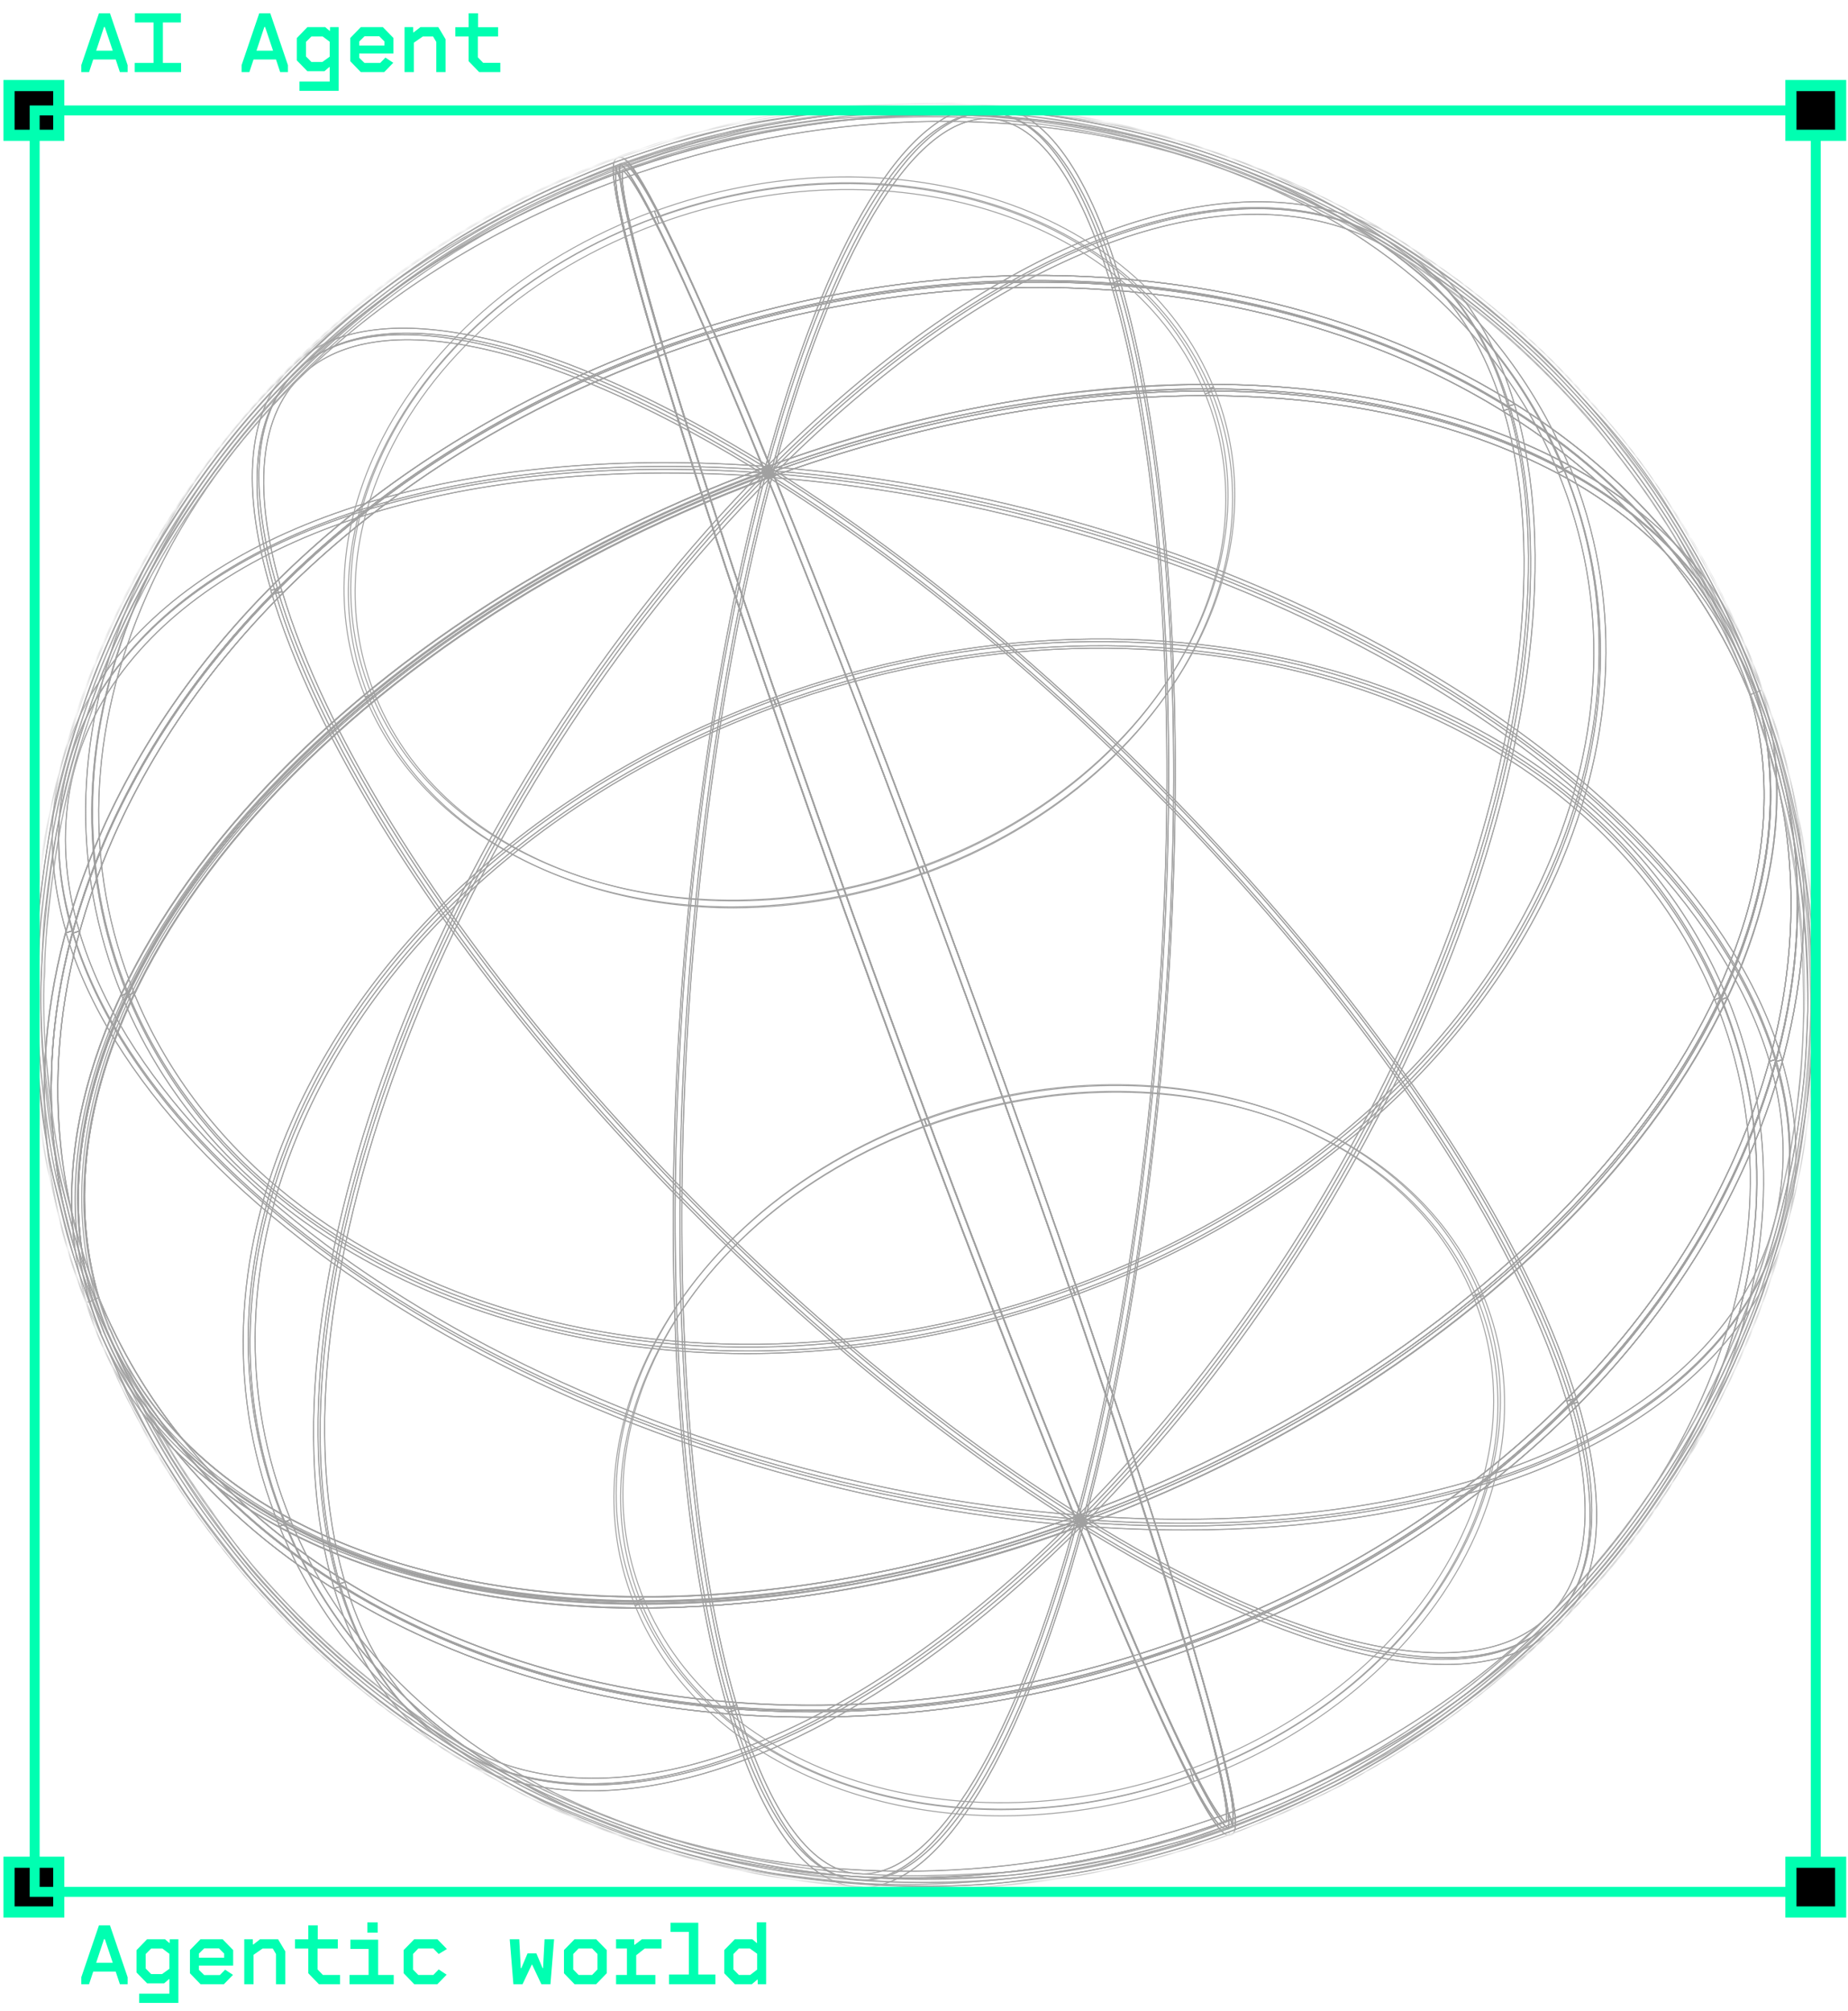 <svg width="205" height="223" viewBox="0 0 205 223" fill="none" xmlns="http://www.w3.org/2000/svg">
<mask id="mask0_1134_4368" style="mask-type:luminance" maskUnits="userSpaceOnUse" x="4" y="12" width="197" height="197">
<path d="M196.489 82.688C197.81 87.295 198.834 91.983 199.556 96.721C200.219 101.843 200.547 107.002 200.537 112.166C200.171 131.953 193.821 151.165 182.323 167.273C179.654 171.074 176.704 174.67 173.497 178.03C170.46 181.241 167.201 184.235 163.744 186.988C157.108 192.269 149.822 196.677 142.066 200.106C134.928 202.996 133.438 203.592 130.14 204.452C128.319 204.938 125.914 205.677 124.061 206.041C120.431 206.736 115.566 207.619 111.925 207.994C103.233 208.833 94.468 208.495 85.867 206.99C81.232 206.186 76.661 205.054 72.186 203.603C67.358 202.022 62.656 200.079 58.12 197.789C56.267 196.807 53.795 195.505 52.008 194.402C49.57 192.891 46.337 190.805 44.054 189.073C39.248 185.483 34.773 181.469 30.683 177.081C29.138 175.404 27.119 173.131 25.751 171.322C23.633 168.52 20.941 164.703 19.065 161.735C16.386 157.171 13.995 152.443 11.905 147.58C11.442 146.477 11.034 145.264 10.67 144.072C1.182 112.078 34.709 71.071 85.392 52.569C34.709 71.071 1.182 112.144 10.67 144.072C11.034 145.264 11.442 146.433 11.905 147.58C10.515 144.072 8.419 137.861 7.967 135.908C7.437 133.58 6.599 130.513 6.213 128.185C5.639 124.71 5.109 120.044 4.778 116.546C4.486 112.905 4.464 109.247 4.712 105.602C5.068 100.59 5.687 95.6 6.566 90.653C7.171 87.454 7.99 84.299 9.015 81.209C9.732 79.168 10.614 76.421 11.431 74.424C12.424 71.975 13.814 68.743 15.039 66.415C17.266 61.967 19.848 57.705 22.761 53.672C25.444 49.882 28.393 46.287 31.587 42.916C34.617 39.697 37.88 36.706 41.351 33.969C44.683 31.307 48.184 28.863 51.832 26.654C55.423 24.459 59.165 22.52 63.029 20.851C64.795 20.134 67.123 19.075 68.932 18.479C76.654 15.931 77.283 15.721 81.067 14.916C84.852 14.11 89.562 13.426 93.203 12.963C95.079 12.72 97.616 12.676 99.514 12.555C103.789 12.429 108.067 12.58 112.322 13.007C116.783 13.446 121.207 14.202 125.561 15.269C130.224 16.387 134.794 17.863 139.23 19.682C152.618 25.065 164.643 33.355 174.435 43.953C175.957 45.63 177.987 47.892 179.366 49.712C181.781 52.774 184.014 55.975 186.052 59.299C188.402 63.436 191.27 69.107 193.201 73.454C194.456 76.472 195.554 79.555 196.489 82.688Z" fill="white"/>
</mask>
<g mask="url(#mask0_1134_4368)">
<path d="M90.073 189.868C53.975 189.868 22.025 172.967 10.275 144.216C0.721 112.046 34.337 70.796 85.24 52.217L85.582 52.096L85.715 52.427C101.822 91.868 122.651 149.942 132.139 181.903L132.239 182.245L131.908 182.355C118.509 187.287 104.35 189.83 90.073 189.868ZM85.13 53.066C34.811 71.568 1.571 112.3 10.981 143.985C26.956 183.117 80.883 200.051 131.235 181.804C121.791 149.865 101.149 92.32 85.13 53.044V53.066Z" stroke="#A0A0A0" stroke-width="0.11" stroke-miterlimit="10"/>
<path d="M81.4 100.693C63.13 100.693 46.935 92.132 40.988 77.525L41.672 77.238C49.726 96.942 76.91 105.426 102.284 96.17L102.549 96.865C95.778 99.368 88.62 100.664 81.4 100.693Z" stroke="#A0A0A0" stroke-width="0.11" stroke-miterlimit="10"/>
<path d="M83.099 149.843C51.921 149.843 24.307 135.247 14.168 110.402L14.852 110.115C28.687 143.974 75.376 158.57 118.943 142.661L119.197 143.367C107.634 147.614 95.417 149.806 83.099 149.843Z" stroke="#A0A0A0" stroke-width="0.11" stroke-miterlimit="10"/>
<path d="M37.546 175.693C28.025 143.633 49.351 88.283 85.074 52.307L85.603 52.836C50.046 88.636 28.808 143.611 38.263 175.472L37.546 175.693Z" stroke="#A0A0A0" stroke-width="0.11" stroke-miterlimit="10"/>
<path d="M81.004 189.296C71.505 157.302 73.281 95.918 84.976 52.494L85.693 52.693C74.031 96.028 72.255 157.225 81.721 189.108L81.004 189.296Z" stroke="#A0A0A0" stroke-width="0.11" stroke-miterlimit="10"/>
<path d="M131.498 182.5L131.388 182.113C121.9 150.175 101.093 92.122 84.996 52.714L84.842 52.35L85.206 52.218C117.387 40.457 149.823 40.082 171.965 51.225C183.692 57.127 191.603 65.975 194.824 76.82C201.443 93.126 200.903 111.021 193.158 128.551C182.622 152.381 160.282 171.986 131.873 182.356L131.498 182.5ZM85.824 52.791C101.843 92.056 122.473 149.59 131.994 181.529C160.028 171.18 182.071 151.741 192.474 128.253C200.142 110.921 200.715 93.214 194.118 77.074C190.941 66.394 183.174 57.701 171.623 51.898C149.757 40.899 117.707 41.23 85.824 52.791Z" stroke="#A0A0A0" stroke-width="0.11" stroke-miterlimit="10"/>
<path d="M102.55 96.899L102.285 96.204C116.473 91.019 127.66 81.244 132.878 69.362C136.717 60.669 137.004 51.799 133.695 43.701L134.39 43.414C137.777 51.699 137.49 60.779 133.551 69.671C128.267 81.73 116.925 91.648 102.55 96.899Z" stroke="#A0A0A0" stroke-width="0.11" stroke-miterlimit="10"/>
<path d="M119.197 143.366L118.944 142.66C143.292 133.768 162.433 116.977 171.447 96.589C178.066 81.629 178.563 66.371 172.87 52.459L173.554 52.184C179.324 66.305 178.828 81.772 172.131 96.909C163.029 117.462 143.711 134.397 119.197 143.366Z" stroke="#A0A0A0" stroke-width="0.11" stroke-miterlimit="10"/>
<path d="M173.795 155.414C164.329 123.541 124.558 77.547 85.139 52.879L85.536 52.25C125.087 76.996 164.969 123.177 174.512 155.193L173.795 155.414Z" stroke="#A0A0A0" stroke-width="0.11" stroke-miterlimit="10"/>
<path d="M196.291 117.715C186.847 85.908 137.058 56.849 85.305 52.932L85.36 52.193C137.4 56.121 187.487 85.423 197.008 117.494L196.291 117.715Z" stroke="#A0A0A0" stroke-width="0.11" stroke-miterlimit="10"/>
<path d="M194.119 77.073C191.794 71.395 188.646 66.09 184.775 61.33C180.946 57.477 176.501 54.289 171.624 51.897C149.67 40.864 117.455 41.229 85.461 52.923L85.13 53.044L84.998 52.713C82.516 46.645 80.419 41.681 78.632 37.577C76.911 38.129 75.19 38.717 73.469 39.342L73.094 39.474L72.984 39.099C66.96 18.822 68.218 18.381 68.824 18.138C69.431 17.895 70.7 17.509 79.051 36.639C120.677 23.698 163.681 34.135 185.316 60.778C189.742 65.26 193.006 70.755 194.826 76.786L194.119 77.073ZM133.673 43.137C148.015 43.137 161.254 45.829 171.966 51.224C174.974 52.727 177.834 54.511 180.505 56.553C158.021 33.682 118.117 25.342 79.349 37.356C81.103 41.372 83.156 46.237 85.549 52.096C100.955 46.36 117.236 43.329 133.673 43.137ZM69.089 18.866C68.868 19.373 68.791 22.275 73.579 38.471C75.168 37.897 76.757 37.367 78.345 36.86C71.472 21.15 69.541 19.142 69.089 18.943V18.866Z" stroke="#A0A0A0" stroke-width="0.11" stroke-miterlimit="10"/>
<path d="M133.695 43.7C125.653 23.997 98.48 15.502 73.105 24.78L72.852 24.074C98.601 14.663 126.215 23.346 134.413 43.414L133.695 43.7Z" stroke="#A0A0A0" stroke-width="0.11" stroke-miterlimit="10"/>
<path d="M172.87 52.438C159.035 18.59 112.357 3.983 68.779 19.903L68.525 19.197C112.479 3.145 159.587 17.939 173.565 52.162L172.87 52.438Z" stroke="#A0A0A0" stroke-width="0.11" stroke-miterlimit="10"/>
<path d="M85.604 52.836L85.074 52.306C106.952 30.241 130.197 19.683 147.198 23.964C157.127 26.457 164.122 33.838 167.531 45.311L166.814 45.532C163.504 34.312 156.642 27.108 147.021 24.692C130.23 20.455 107.305 30.991 85.604 52.836Z" stroke="#A0A0A0" stroke-width="0.11" stroke-miterlimit="10"/>
<path d="M85.69 52.669L84.973 52.471C91.791 27.151 100.661 12.556 109.321 12.445H109.421C115.268 12.445 120.332 19.065 124.072 31.708L123.355 31.918C119.714 19.66 114.904 13.162 109.421 13.162H109.332C101.157 13.295 92.32 28.056 85.69 52.669Z" stroke="#A0A0A0" stroke-width="0.11" stroke-miterlimit="10"/>
<path d="M10.274 144.215C3.654 127.876 4.173 110.014 11.929 92.44C22.421 68.72 44.629 49.17 72.883 38.756C66.969 18.82 68.216 18.379 68.823 18.169C69.43 17.96 71.349 17.331 85.68 52.37L85.824 52.734L85.46 52.866C34.965 71.302 1.547 112.143 10.98 143.906L10.274 144.215ZM69.088 18.942C68.856 19.46 68.79 22.395 73.699 38.932L73.799 39.263L73.468 39.385C45.247 49.689 23.061 69.172 12.613 92.793C5.795 108.238 4.581 123.893 9.027 138.533C4.703 107.455 37.127 69.945 84.842 52.392C72.596 22.384 69.661 19.195 69.088 18.942Z" stroke="#A0A0A0" stroke-width="0.11" stroke-miterlimit="10"/>
<path d="M40.989 77.557C37.602 69.272 37.889 60.192 41.827 51.3C47.156 39.253 58.453 29.324 72.828 24.072L73.082 24.778C58.905 29.953 47.707 39.738 42.5 51.609C38.661 60.303 38.374 69.184 41.673 77.271L40.989 77.557Z" stroke="#A0A0A0" stroke-width="0.11" stroke-miterlimit="10"/>
<path d="M14.169 110.4C8.399 96.279 8.895 80.811 15.592 65.675C24.694 45.099 43.99 28.165 68.548 19.195L68.801 19.901C44.453 28.794 25.312 45.585 16.298 65.973C9.679 80.922 9.193 96.191 14.875 110.102L14.169 110.4Z" stroke="#A0A0A0" stroke-width="0.11" stroke-miterlimit="10"/>
<path d="M30.573 65.81C26.922 53.498 28.124 44.617 34.048 40.115C43.106 33.209 62.358 37.755 85.537 52.251L85.14 52.88C62.236 38.538 43.305 34.004 34.501 40.744C28.841 45.047 27.727 53.652 31.29 65.633L30.573 65.81Z" stroke="#A0A0A0" stroke-width="0.11" stroke-miterlimit="10"/>
<path d="M8.068 103.507C4.758 92.298 6.689 81.795 13.683 73.124C26.227 57.579 53.003 49.746 85.394 52.162L85.339 52.901C53.256 50.485 26.679 58.197 14.301 73.554C7.461 82.027 5.563 92.309 8.785 103.253L8.068 103.507Z" stroke="#A0A0A0" stroke-width="0.11" stroke-miterlimit="10"/>
<path d="M136.055 202.876C135.36 202.876 133.463 201.364 126.027 184.33C84.391 197.271 41.375 186.824 19.752 160.169C15.329 155.693 12.071 150.2 10.264 144.172L10.97 143.93C13.29 149.599 16.431 154.896 20.292 159.651C24.12 163.514 28.569 166.706 33.454 169.095C55.419 180.127 87.623 179.763 119.617 168.08L119.959 167.958L120.091 168.289C122.574 174.357 124.67 179.322 126.446 183.426C128.175 182.874 129.899 182.286 131.62 181.661L131.995 181.528L132.106 181.903C138.118 202.17 136.861 202.611 136.265 202.865C136.196 202.881 136.125 202.885 136.055 202.876ZM126.744 184.121C133.606 199.831 135.57 201.872 136 202.104C136.221 201.596 136.298 198.695 131.499 182.51C129.921 183.073 128.333 183.602 126.744 184.11V184.121ZM24.562 164.428C47.046 187.309 86.972 195.661 125.74 183.646C123.997 179.631 121.945 174.765 119.551 168.907C87.48 180.546 55.199 180.866 33.134 169.768C30.115 168.261 27.245 166.473 24.562 164.428Z" stroke="#A0A0A0" stroke-width="0.11" stroke-miterlimit="10"/>
<path d="M100.452 208.271C69.275 208.271 41.66 193.675 31.522 168.83L32.206 168.555C46.04 202.413 92.73 217.009 136.296 201.1L136.55 201.795C124.989 206.048 112.771 208.24 100.452 208.271Z" stroke="#A0A0A0" stroke-width="0.11" stroke-miterlimit="10"/>
<path d="M65.746 197.966C63.095 197.979 60.453 197.664 57.88 197.029C47.951 194.535 40.967 187.155 37.547 175.692L38.264 175.471C41.574 186.68 48.447 193.884 58.122 196.312C74.87 200.526 97.839 190.012 119.54 168.168L120.069 168.698C101.347 187.497 81.688 197.966 65.746 197.966Z" stroke="#A0A0A0" stroke-width="0.11" stroke-miterlimit="10"/>
<path d="M95.653 208.546C89.806 208.546 84.753 201.927 81.002 189.294L81.719 189.085C85.36 201.331 90.181 207.84 95.653 207.84H95.741C103.927 207.741 112.764 192.99 119.384 168.377L120.112 168.576C113.294 193.95 104.413 208.48 95.752 208.59L95.653 208.546Z" stroke="#A0A0A0" stroke-width="0.11" stroke-miterlimit="10"/>
<path d="M136.054 202.877C135.194 202.877 132.447 200.516 119.396 168.577L119.252 168.213L119.616 168.08C170.122 149.645 203.54 108.792 194.107 77.041L194.802 76.787C201.477 93.126 200.903 110.988 193.158 128.551C182.655 152.282 160.458 171.831 132.204 182.246C138.106 202.181 136.86 202.612 136.264 202.832C136.197 202.86 136.126 202.875 136.054 202.877ZM120.234 168.676C132.491 198.64 135.415 201.773 135.999 202.115C136.22 201.608 136.297 198.662 131.388 182.136L131.288 181.805L131.619 181.683C159.84 171.379 182.015 151.896 192.474 128.275C199.292 112.83 200.495 97.175 196.049 82.535C200.384 113.591 167.982 151.101 120.234 168.654V168.676Z" stroke="#A0A0A0" stroke-width="0.11" stroke-miterlimit="10"/>
<path d="M136.553 201.795L136.299 201.1C160.647 192.208 179.789 175.417 188.802 155.018C195.422 140.069 195.918 124.8 190.225 110.888L190.909 110.602C196.679 124.723 196.183 140.191 189.486 155.338C180.384 175.902 161.1 192.837 136.553 201.795Z" stroke="#A0A0A0" stroke-width="0.11" stroke-miterlimit="10"/>
<path d="M159.952 184.042C149.747 184.042 135.592 178.78 119.551 168.751L119.948 168.112C142.84 182.454 161.772 186.999 170.587 180.247C176.235 175.945 177.35 167.339 173.797 155.369L174.514 155.148C178.166 167.45 176.964 176.331 171.028 180.843C168.237 183.005 164.486 184.042 159.952 184.042Z" stroke="#A0A0A0" stroke-width="0.11" stroke-miterlimit="10"/>
<path d="M131.167 169.249C127.449 169.249 123.62 169.106 119.715 168.808V168.058C151.819 170.485 178.374 162.762 190.764 147.405C197.593 138.932 199.49 128.65 196.28 117.717L196.997 117.496C200.307 128.694 198.387 139.197 191.382 147.868C180.371 161.549 158.317 169.249 131.167 169.249Z" stroke="#A0A0A0" stroke-width="0.11" stroke-miterlimit="10"/>
<path d="M119.539 168.906L119.396 168.575C103.288 129.123 82.47 71.038 72.982 39.099L72.883 38.757L73.214 38.636C124.073 20.057 178.629 37.179 194.802 76.785C204.389 108.956 170.74 150.228 119.87 168.785L119.539 168.906ZM73.799 39.22C83.287 71.126 103.928 128.671 119.958 167.957C170.266 149.456 203.507 108.735 194.107 77.05C178.11 37.896 124.195 20.973 73.799 39.22Z" stroke="#A0A0A0" stroke-width="0.11" stroke-miterlimit="10"/>
<path d="M190.224 110.877C176.389 77.019 129.711 62.423 86.133 78.332L85.879 77.637C129.832 61.585 176.941 76.379 190.919 110.591L190.224 110.877Z" stroke="#A0A0A0" stroke-width="0.11" stroke-miterlimit="10"/>
<path d="M120.014 168.697L119.484 168.167C155.031 132.367 176.268 77.349 166.814 45.531L167.531 45.31C177.052 77.415 155.737 132.72 120.014 168.697Z" stroke="#A0A0A0" stroke-width="0.11" stroke-miterlimit="10"/>
<path d="M120.113 168.533L119.385 168.334C131.046 124.999 132.833 63.802 123.357 31.919L124.074 31.709C133.584 63.703 131.796 125.087 120.113 168.533Z" stroke="#A0A0A0" stroke-width="0.11" stroke-miterlimit="10"/>
<path d="M71.416 177.863C57.074 177.863 43.835 175.171 33.122 169.766C21.384 163.863 13.485 155.015 10.263 144.17C3.644 127.876 4.173 109.97 11.929 92.439C22.465 68.632 44.795 49.016 73.214 38.634L73.578 38.502L73.7 38.888C83.176 70.794 103.995 128.857 120.091 168.287L120.234 168.651L119.87 168.784C104.367 174.595 87.971 177.667 71.416 177.863ZM73.104 39.473C45.059 49.821 23.028 69.26 12.624 92.748C4.957 110.08 4.383 127.787 10.98 143.928C14.147 154.596 21.924 163.29 33.464 169.093C55.342 180.125 87.391 179.772 119.263 168.21C103.233 128.924 82.603 71.401 73.104 39.473Z" stroke="#A0A0A0" stroke-width="0.11" stroke-miterlimit="10"/>
<path d="M31.523 168.829C25.753 154.718 26.249 139.251 32.946 124.103C42.047 103.528 61.343 86.593 85.901 77.635L86.155 78.33C61.806 87.222 42.665 104.013 33.652 124.401C27.032 139.361 26.547 154.63 32.229 168.531L31.523 168.829Z" stroke="#A0A0A0" stroke-width="0.11" stroke-miterlimit="10"/>
<path d="M119.551 168.752C79.999 144.006 40.117 97.825 30.574 65.808L31.291 65.588C40.757 97.46 80.518 143.455 119.948 168.112L119.551 168.752Z" stroke="#A0A0A0" stroke-width="0.11" stroke-miterlimit="10"/>
<path d="M119.716 168.807C67.688 164.879 17.601 135.577 8.068 103.506L8.786 103.285C18.24 135.103 68.019 164.151 119.772 168.056L119.716 168.807Z" stroke="#A0A0A0" stroke-width="0.11" stroke-miterlimit="10"/>
<path d="M102.701 208.824C97.017 208.839 91.343 208.352 85.745 207.368C81.089 206.551 76.496 205.412 71.998 203.958C67.152 202.377 62.435 200.426 57.888 198.122C55.825 197.019 53.475 195.794 51.743 194.724C50.242 193.787 46.458 191.415 43.755 189.374C38.929 185.771 34.439 181.739 30.34 177.326C28.861 175.727 26.809 173.432 25.386 171.545C23.18 168.644 20.499 164.782 18.679 161.936C16.072 157.503 13.744 152.912 11.706 148.19L11.496 147.737C11.32 147.318 11.155 146.877 10.989 146.435C9.632 142.861 7.933 137.753 7.536 136.021C7.37 135.304 7.183 134.52 6.984 133.715C6.521 131.829 6.046 129.887 5.771 128.199C5.175 124.58 4.667 119.803 4.336 116.538C4.047 112.867 4.025 109.179 4.27 105.505C4.653 100.526 5.294 95.569 6.19 90.656C6.797 87.436 7.626 84.262 8.672 81.157C8.86 80.616 9.058 80.053 9.257 79.425C9.831 77.737 10.482 75.828 11.088 74.35C11.85 72.463 13.295 68.911 14.707 66.307C16.934 61.848 19.517 57.576 22.43 53.532C25.133 49.721 28.109 46.112 31.333 42.731C34.383 39.503 37.661 36.498 41.141 33.739C44.483 31.064 47.999 28.613 51.666 26.403C55.273 24.2 59.03 22.25 62.908 20.567C63.47 20.346 64.099 20.081 64.739 19.805C66.14 19.21 67.585 18.603 68.832 18.195C76.555 15.635 77.206 15.426 80.968 14.609C84.939 13.76 90.323 13.021 93.169 12.656C94.482 12.491 96.071 12.414 97.582 12.348C98.244 12.348 98.895 12.292 99.48 12.248C103.773 12.122 108.07 12.273 112.344 12.701C116.83 13.146 121.28 13.906 125.66 14.973C130.334 16.09 134.915 17.566 139.362 19.386C152.779 24.768 164.836 33.058 174.666 43.658C176.365 45.533 178.284 47.684 179.619 49.439L179.686 49.538C182.079 52.581 184.289 55.764 186.305 59.07C188.666 63.229 191.556 68.933 193.476 73.257C194.738 76.303 195.843 79.41 196.786 82.569C198.112 87.195 199.144 91.9 199.875 96.657C200.532 101.802 200.856 106.983 200.846 112.169C200.719 121.563 199.206 130.886 196.356 139.838C194.77 144.951 192.751 149.918 190.321 154.688C183.965 167.319 174.955 178.428 163.909 187.255C157.241 192.565 149.918 196.995 142.12 200.439C134.982 203.33 133.493 203.936 130.15 204.852L128.33 205.36C126.862 205.768 125.34 206.187 124.049 206.463C118.897 207.456 114.793 208.118 111.847 208.416C108.808 208.707 105.755 208.843 102.701 208.824ZM12.236 147.439L12.445 147.881C14.462 152.574 16.772 157.136 19.363 161.539C21.172 164.374 23.853 168.213 25.982 171.093C27.394 172.957 29.435 175.241 30.892 176.83C34.97 181.201 39.43 185.199 44.219 188.778C46.9 190.797 50.651 193.191 52.151 194.084C53.861 195.188 56.189 196.379 58.241 197.46C66.927 201.873 76.223 204.963 85.822 206.628C94.392 208.119 103.123 208.453 111.781 207.621C114.705 207.323 118.787 206.672 123.917 205.68C125.174 205.437 126.675 205.007 128.12 204.576C128.771 204.389 129.4 204.212 129.963 204.069C133.272 203.208 134.74 202.601 141.844 199.722C149.567 196.315 156.82 191.928 163.424 186.671C170.493 181.017 176.742 174.408 181.991 167.033C187.945 158.654 192.553 149.397 195.65 139.595C198.456 130.707 199.943 121.456 200.063 112.136C200.074 106.972 199.75 101.812 199.092 96.69C198.373 91.974 197.352 87.309 196.036 82.723C195.219 80.131 193.995 76.214 192.792 73.5C190.872 69.187 188.004 63.516 185.643 59.368C183.623 56.093 181.413 52.94 179.024 49.924L178.957 49.825C177.645 48.093 175.736 45.952 174.048 44.088C164.313 33.6 152.383 25.392 139.108 20.048C134.698 18.231 130.153 16.756 125.516 15.635C121.161 14.587 116.737 13.85 112.278 13.429C108.044 13.002 103.788 12.851 99.535 12.976L97.615 13.076C96.093 13.142 94.515 13.208 93.203 13.374C90.356 13.738 85.005 14.477 81.067 15.315C77.338 16.132 76.709 16.33 68.998 18.879C67.784 19.276 66.35 19.883 64.96 20.467L63.128 21.24C59.289 22.896 55.572 24.824 52.008 27.01C48.359 29.204 44.861 31.64 41.538 34.302C38.081 37.036 34.829 40.019 31.807 43.227C28.609 46.579 25.66 50.16 22.981 53.94C20.1 57.954 17.54 62.188 15.325 66.605C13.968 69.209 12.489 72.739 11.728 74.603C11.133 76.071 10.493 77.968 9.919 79.634C9.72 80.252 9.511 80.837 9.323 81.377C8.298 84.451 7.483 87.592 6.885 90.777C5.994 95.683 5.361 100.632 4.987 105.605C4.74 109.231 4.758 112.87 5.043 116.494C5.351 119.748 5.881 124.503 6.477 128.1C6.742 129.721 7.216 131.641 7.668 133.506C7.878 134.322 8.065 135.116 8.231 135.833C8.396 136.55 8.628 137.312 8.981 138.415C8.725 136.565 8.596 134.7 8.595 132.833C8.595 102.902 40.115 68.668 85.16 52.219L85.414 52.925C40.666 69.264 9.29 103.188 9.29 132.799C9.278 136.579 9.816 140.34 10.89 143.964C11.11 144.703 11.353 145.443 11.618 146.171L12.103 147.439H12.236Z" stroke="#A0A0A0" stroke-width="0.11" stroke-miterlimit="10"/>
</g>
<path d="M11.905 147.582C13.995 152.445 16.386 157.173 19.065 161.737C20.941 164.705 23.633 168.522 25.751 171.324C27.119 173.133 29.138 175.406 30.683 177.083C34.773 181.471 39.248 185.485 44.054 189.075C46.337 190.807 49.57 192.892 52.008 194.404C53.795 195.507 56.267 196.809 58.12 197.791C62.656 200.081 67.358 202.024 72.186 203.605C76.661 205.056 81.232 206.188 85.867 206.992C94.468 208.497 103.233 208.835 111.925 207.996C115.566 207.621 120.431 206.738 124.061 206.043C125.914 205.679 128.319 204.94 130.14 204.454C133.438 203.594 134.928 202.998 142.066 200.108C149.823 196.679 157.108 192.271 163.744 186.99C167.201 184.237 170.46 181.243 173.497 178.032C176.704 174.672 179.654 171.076 182.323 167.275C193.821 151.167 200.171 131.955 200.537 112.168C200.547 107.004 200.219 101.845 199.556 96.723C198.834 91.984 197.81 87.297 196.489 82.69C195.554 79.557 194.456 76.475 193.201 73.456C191.27 69.109 188.402 63.438 186.052 59.301C184.014 55.977 181.781 52.776 179.366 49.714C177.987 47.894 175.957 45.632 174.435 43.955C164.643 33.357 152.618 25.067 139.23 19.684C134.794 17.864 130.224 16.389 125.561 15.271C121.207 14.204 116.783 13.448 112.322 13.009C108.067 12.582 103.789 12.431 99.514 12.557C97.616 12.678 95.079 12.722 93.203 12.965C89.562 13.428 84.852 14.112 81.067 14.918C77.283 15.723 76.654 15.933 68.932 18.481C67.123 19.077 64.795 20.136 63.029 20.853C59.165 22.522 55.423 24.461 51.832 26.656C48.184 28.865 44.683 31.309 41.351 33.971C37.88 36.708 34.617 39.699 31.587 42.918C28.393 46.289 25.444 49.884 22.761 53.675C19.848 57.707 17.266 61.968 15.039 66.417C13.814 68.745 12.424 71.977 11.431 74.426C10.614 76.423 9.732 79.17 9.015 81.211C7.99 84.301 7.171 87.456 6.566 90.655C5.687 95.602 5.068 100.592 4.712 105.604C4.464 109.249 4.486 112.907 4.778 116.548C5.109 120.045 5.639 124.712 6.213 128.187C6.599 130.515 7.437 133.582 7.967 135.91C8.419 137.863 10.515 144.074 11.905 147.582ZM11.905 147.582C11.442 146.479 11.034 145.266 10.67 144.074M11.905 147.582C11.442 146.435 11.034 145.266 10.67 144.074M10.67 144.074C1.182 112.08 34.709 71.073 85.392 52.571C34.709 71.073 1.182 112.146 10.67 144.074Z" stroke="#A0A0A0" stroke-width="0.11" stroke-miterlimit="10"/>
<mask id="mask1_1134_4368" style="mask-type:luminance" maskUnits="userSpaceOnUse" x="4" y="12" width="197" height="197">
<path d="M193.226 73.422C195.841 80.042 195.841 80.042 198.445 90.412C199.215 93.769 199.749 97.175 200.044 100.606C200.458 104.445 200.623 108.307 200.541 112.168C200.419 114.452 200.364 117.486 200.111 119.758C199.757 122.936 199.206 127.172 198.522 130.294C196.43 140.442 192.728 150.189 187.556 159.166C182.666 167.677 176.535 175.412 169.363 182.114C162.895 188.164 155.626 193.298 147.762 197.371C143.997 199.31 140.118 201.015 136.145 202.479C134.335 203.075 131.963 203.98 130.121 204.454C122.718 206.396 121.946 206.595 117.985 207.201C116.143 207.488 113.694 207.874 111.84 207.996C108.144 208.227 103.202 208.393 99.495 208.393C95.245 208.242 91.008 207.833 86.808 207.168C82.185 206.428 77.624 205.348 73.161 203.936C68.89 202.546 64.702 200.914 60.617 199.048C55.501 196.636 50.602 193.787 45.977 190.531C41.292 187.25 36.91 183.558 32.881 179.499C31.326 177.855 29.218 175.693 27.784 173.983C25.688 171.412 22.952 167.926 21.165 165.157C19.874 163.204 18.175 160.567 17.083 158.537C15.384 155.349 13.288 151.002 11.853 147.692C23.779 176.895 70.965 186.306 119.75 168.544C70.965 186.361 23.768 176.895 11.853 147.692C11.037 145.42 9.823 142.43 9.117 140.124C8.257 137.333 7.352 133.505 6.635 130.692C5.874 127.337 5.343 123.935 5.046 120.509C4.633 116.666 4.468 112.8 4.55 108.936C4.671 106.663 4.727 103.618 4.969 101.356C5.322 98.179 5.874 93.931 6.569 90.809C8.658 80.666 12.357 70.923 17.524 61.949C20.061 57.553 22.922 53.352 26.085 49.383C29.047 45.696 32.266 42.224 35.717 38.99C42.188 32.942 49.46 27.811 57.329 23.743C61.093 21.803 64.972 20.097 68.946 18.635C70.755 18.04 73.127 17.124 74.959 16.649C83.145 14.509 83.145 14.509 87.094 13.902C88.926 13.616 91.386 13.229 93.24 13.119C96.935 12.876 101.867 12.711 105.574 12.711C109.824 12.861 114.061 13.27 118.261 13.935C122.884 14.674 127.445 15.754 131.908 17.168C136.182 18.56 140.373 20.192 144.463 22.055C149.574 24.471 154.468 27.32 159.092 30.572C163.778 33.855 168.165 37.547 172.199 41.605C173.743 43.249 175.85 45.411 177.284 47.121C179.381 49.692 182.117 53.178 183.904 55.947C187.602 61.437 190.726 67.293 193.226 73.422Z" fill="white"/>
</mask>
<g mask="url(#mask1_1134_4368)">
<path d="M90.075 189.868C53.977 189.868 22.027 172.967 10.277 144.216C0.723 112.046 34.339 70.796 85.243 52.217L85.585 52.096L85.717 52.427C101.824 91.868 122.653 149.942 132.141 181.903L132.241 182.245L131.91 182.355C118.511 187.287 104.352 189.83 90.075 189.868ZM85.132 53.066C34.813 71.568 1.573 112.3 10.983 143.985C26.958 183.117 80.885 200.051 131.237 181.804C121.793 149.865 101.151 92.32 85.132 53.044V53.066Z" stroke="#A0A0A0" stroke-width="0.11" stroke-miterlimit="10"/>
<path d="M83.101 149.843C51.923 149.843 24.309 135.247 14.17 110.402L14.854 110.115C28.689 143.974 75.378 158.57 118.945 142.661L119.199 143.367C107.636 147.614 95.419 149.806 83.101 149.843Z" stroke="#A0A0A0" stroke-width="0.11" stroke-miterlimit="10"/>
<path d="M37.548 175.693C28.027 143.633 49.353 88.283 85.076 52.307L85.605 52.836C50.048 88.636 28.81 143.611 38.265 175.472L37.548 175.693Z" stroke="#A0A0A0" stroke-width="0.11" stroke-miterlimit="10"/>
<path d="M81.006 189.296C71.507 157.302 73.283 95.918 84.978 52.494L85.695 52.693C74.034 96.028 72.257 157.225 81.723 189.108L81.006 189.296Z" stroke="#A0A0A0" stroke-width="0.11" stroke-miterlimit="10"/>
<path d="M131.5 182.5L131.39 182.113C121.902 150.175 101.095 92.122 84.998 52.714L84.844 52.35L85.208 52.218C117.389 40.457 149.825 40.082 171.967 51.225C183.694 57.127 191.605 65.975 194.826 76.82C201.445 93.126 200.905 111.021 193.16 128.551C182.624 152.381 160.284 171.986 131.875 182.356L131.5 182.5ZM85.826 52.791C101.845 92.056 122.475 149.59 131.996 181.529C160.03 171.18 182.073 151.741 192.476 128.253C200.144 110.921 200.717 93.214 194.12 77.074C190.943 66.394 183.176 57.701 171.625 51.898C149.759 40.899 117.709 41.23 85.826 52.791Z" stroke="#A0A0A0" stroke-width="0.11" stroke-miterlimit="10"/>
<path d="M119.199 143.366L118.946 142.66C143.294 133.768 162.435 116.977 171.449 96.589C178.068 81.629 178.565 66.371 172.872 52.459L173.556 52.184C179.326 66.305 178.83 81.772 172.133 96.909C163.031 117.462 143.713 134.397 119.199 143.366Z" stroke="#A0A0A0" stroke-width="0.11" stroke-miterlimit="10"/>
<path d="M173.797 155.414C164.331 123.541 124.56 77.547 85.141 52.879L85.538 52.25C125.089 76.996 164.971 123.177 174.514 155.193L173.797 155.414Z" stroke="#A0A0A0" stroke-width="0.11" stroke-miterlimit="10"/>
<path d="M196.293 117.715C186.849 85.908 137.06 56.849 85.307 52.932L85.362 52.193C137.402 56.121 187.489 85.423 197.01 117.494L196.293 117.715Z" stroke="#A0A0A0" stroke-width="0.11" stroke-miterlimit="10"/>
<path d="M194.121 77.073C191.796 71.395 188.648 66.09 184.777 61.33C180.948 57.477 176.503 54.289 171.626 51.897C149.672 40.864 117.457 41.229 85.463 52.923L85.132 53.044L85 52.713C82.518 46.645 80.421 41.681 78.634 37.577C76.913 38.129 75.192 38.717 73.471 39.342L73.096 39.474L72.986 39.099C66.962 18.822 68.22 18.381 68.826 18.138C69.433 17.895 70.702 17.509 79.053 36.639C120.679 23.698 163.683 34.135 185.318 60.778C189.744 65.26 193.008 70.755 194.828 76.786L194.121 77.073ZM133.675 43.137C148.017 43.137 161.256 45.829 171.968 51.224C174.976 52.727 177.836 54.511 180.507 56.553C158.023 33.682 118.119 25.342 79.351 37.356C81.105 41.372 83.157 46.237 85.552 52.096C100.957 46.36 117.238 43.329 133.675 43.137ZM69.091 18.866C68.871 19.373 68.793 22.275 73.581 38.471C75.17 37.897 76.759 37.367 78.347 36.86C71.474 21.15 69.543 19.142 69.091 18.943V18.866Z" stroke="#A0A0A0" stroke-width="0.11" stroke-miterlimit="10"/>
<path d="M172.872 52.438C159.037 18.59 112.359 3.983 68.781 19.903L68.528 19.197C112.481 3.145 159.589 17.939 173.567 52.162L172.872 52.438Z" stroke="#A0A0A0" stroke-width="0.11" stroke-miterlimit="10"/>
<path d="M85.606 52.836L85.076 52.306C106.954 30.241 130.199 19.683 147.2 23.964C157.129 26.457 164.124 33.838 167.533 45.311L166.816 45.532C163.506 34.312 156.644 27.108 147.023 24.692C130.232 20.455 107.307 30.991 85.606 52.836Z" stroke="#A0A0A0" stroke-width="0.11" stroke-miterlimit="10"/>
<path d="M85.692 52.669L84.975 52.471C91.793 27.151 100.663 12.556 109.323 12.445H109.423C115.27 12.445 120.334 19.065 124.074 31.708L123.357 31.918C119.716 19.66 114.906 13.162 109.423 13.162H109.334C101.159 13.295 92.322 28.056 85.692 52.669Z" stroke="#A0A0A0" stroke-width="0.11" stroke-miterlimit="10"/>
<path d="M10.276 144.215C3.656 127.876 4.175 110.014 11.931 92.44C22.423 68.72 44.631 49.17 72.885 38.756C66.972 18.82 68.218 18.379 68.825 18.169C69.432 17.96 71.351 17.331 85.683 52.37L85.826 52.734L85.462 52.866C34.967 71.302 1.549 112.143 10.982 143.906L10.276 144.215ZM69.09 18.942C68.858 19.46 68.792 22.395 73.701 38.932L73.8 39.263L73.47 39.385C45.249 49.689 23.062 69.172 12.615 92.793C5.797 108.238 4.583 123.893 9.029 138.533C4.705 107.455 37.129 69.945 84.844 52.392C72.598 22.384 69.663 19.195 69.09 18.942Z" stroke="#A0A0A0" stroke-width="0.11" stroke-miterlimit="10"/>
<path d="M14.171 110.4C8.401 96.279 8.897 80.811 15.594 65.675C24.696 45.099 43.992 28.165 68.55 19.195L68.803 19.901C44.455 28.794 25.314 45.585 16.3 65.973C9.681 80.922 9.195 96.191 14.877 110.102L14.171 110.4Z" stroke="#A0A0A0" stroke-width="0.11" stroke-miterlimit="10"/>
<path d="M30.575 65.81C26.924 53.498 28.126 44.617 34.05 40.115C43.108 33.209 62.36 37.755 85.539 52.251L85.142 52.88C62.238 38.538 43.307 34.004 34.503 40.744C28.843 45.047 27.729 53.652 31.292 65.633L30.575 65.81Z" stroke="#A0A0A0" stroke-width="0.11" stroke-miterlimit="10"/>
<path d="M8.07 103.507C4.76 92.298 6.691 81.795 13.685 73.124C26.229 57.579 53.005 49.746 85.396 52.162L85.341 52.901C53.258 50.485 26.681 58.197 14.303 73.554C7.463 82.027 5.565 92.309 8.787 103.253L8.07 103.507Z" stroke="#A0A0A0" stroke-width="0.11" stroke-miterlimit="10"/>
<path d="M136.057 202.876C135.362 202.876 133.465 201.364 126.029 184.33C84.393 197.271 41.377 186.824 19.754 160.169C15.331 155.693 12.073 150.2 10.266 144.172L10.972 143.93C13.292 149.599 16.433 154.896 20.294 159.651C24.122 163.514 28.571 166.706 33.456 169.095C55.422 180.127 87.625 179.763 119.619 168.08L119.961 167.958L120.094 168.289C122.576 174.357 124.672 179.322 126.448 183.426C128.177 182.874 129.901 182.286 131.622 181.661L131.997 181.528L132.108 181.903C138.12 202.17 136.863 202.611 136.267 202.865C136.198 202.881 136.127 202.885 136.057 202.876ZM126.746 184.121C133.608 199.831 135.572 201.872 136.002 202.104C136.223 201.596 136.3 198.695 131.501 182.51C129.923 183.073 128.335 183.602 126.746 184.11V184.121ZM24.564 164.428C47.048 187.309 86.974 195.661 125.742 183.646C123.999 179.631 121.947 174.765 119.553 168.907C87.482 180.546 55.201 180.866 33.136 169.768C30.117 168.261 27.247 166.473 24.564 164.428Z" stroke="#A0A0A0" stroke-width="0.11" stroke-miterlimit="10"/>
<path d="M100.454 208.271C69.276 208.271 41.662 193.675 31.524 168.83L32.208 168.555C46.042 202.413 92.731 217.009 136.298 201.1L136.552 201.795C124.991 206.048 112.773 208.24 100.454 208.271Z" stroke="#A0A0A0" stroke-width="0.11" stroke-miterlimit="10"/>
<path d="M111.112 200.713C92.832 200.713 76.647 192.152 70.69 177.545L71.385 177.27C79.438 196.973 106.611 205.457 131.997 196.19L132.25 196.885C125.483 199.389 118.328 200.685 111.112 200.713Z" stroke="#A0A0A0" stroke-width="0.11" stroke-miterlimit="10"/>
<path d="M65.748 197.966C63.097 197.979 60.455 197.664 57.882 197.029C47.953 194.535 40.969 187.155 37.549 175.692L38.266 175.471C41.576 186.68 48.449 193.884 58.124 196.312C74.872 200.526 97.841 190.012 119.542 168.168L120.071 168.698C101.349 187.497 81.69 197.966 65.748 197.966Z" stroke="#A0A0A0" stroke-width="0.11" stroke-miterlimit="10"/>
<path d="M95.655 208.546C89.808 208.546 84.755 201.927 81.004 189.294L81.721 189.085C85.362 201.331 90.183 207.84 95.655 207.84H95.743C103.929 207.741 112.766 192.99 119.386 168.377L120.114 168.576C113.296 193.95 104.415 208.48 95.754 208.59L95.655 208.546Z" stroke="#A0A0A0" stroke-width="0.11" stroke-miterlimit="10"/>
<path d="M136.056 202.877C135.196 202.877 132.449 200.516 119.398 168.577L119.254 168.213L119.618 168.08C170.124 149.645 203.542 108.792 194.109 77.041L194.804 76.787C201.479 93.126 200.905 110.988 193.16 128.551C182.657 152.282 160.46 171.831 132.206 182.246C138.108 202.181 136.862 202.612 136.266 202.832C136.199 202.86 136.128 202.875 136.056 202.877ZM120.236 168.676C132.493 198.64 135.417 201.773 136.001 202.115C136.222 201.608 136.299 198.662 131.39 182.136L131.29 181.805L131.621 181.683C159.842 171.379 182.017 151.896 192.476 128.275C199.294 112.83 200.497 97.175 196.051 82.535C200.386 113.591 167.984 151.101 120.236 168.654V168.676Z" stroke="#A0A0A0" stroke-width="0.11" stroke-miterlimit="10"/>
<path d="M136.555 201.795L136.301 201.1C160.649 192.208 179.791 175.417 188.804 155.018C195.424 140.069 195.92 124.8 190.227 110.888L190.911 110.602C196.681 124.723 196.185 140.191 189.488 155.338C180.386 175.902 161.102 192.837 136.555 201.795Z" stroke="#A0A0A0" stroke-width="0.11" stroke-miterlimit="10"/>
<path d="M132.25 196.919L131.996 196.224C146.184 191.05 157.371 181.264 162.578 169.394C166.428 160.7 166.715 151.819 163.406 143.721L164.101 143.445C167.488 151.731 167.19 160.81 163.262 169.691C157.922 181.75 146.625 191.679 132.25 196.919Z" stroke="#A0A0A0" stroke-width="0.11" stroke-miterlimit="10"/>
<path d="M159.954 184.042C149.749 184.042 135.594 178.78 119.553 168.751L119.95 168.112C142.842 182.454 161.774 186.999 170.589 180.247C176.237 175.945 177.352 167.339 173.799 155.369L174.516 155.148C178.168 167.45 176.966 176.331 171.03 180.843C168.239 183.005 164.488 184.042 159.954 184.042Z" stroke="#A0A0A0" stroke-width="0.11" stroke-miterlimit="10"/>
<path d="M131.169 169.249C127.451 169.249 123.622 169.106 119.717 168.808V168.058C151.821 170.485 178.376 162.762 190.766 147.405C197.595 138.932 199.492 128.65 196.282 117.717L196.999 117.496C200.309 128.694 198.389 139.197 191.384 147.868C180.373 161.549 158.319 169.249 131.169 169.249Z" stroke="#A0A0A0" stroke-width="0.11" stroke-miterlimit="10"/>
<path d="M119.541 168.906L119.398 168.575C103.29 129.123 82.472 71.038 72.984 39.099L72.885 38.757L73.216 38.636C124.075 20.057 178.631 37.179 194.804 76.785C204.391 108.956 170.742 150.228 119.872 168.785L119.541 168.906ZM73.801 39.22C83.288 71.126 103.93 128.671 119.96 167.957C170.268 149.456 203.509 108.735 194.109 77.05C178.112 37.896 124.197 20.973 73.801 39.22Z" stroke="#A0A0A0" stroke-width="0.11" stroke-miterlimit="10"/>
<path d="M190.226 110.877C176.391 77.019 129.713 62.423 86.135 78.332L85.881 77.637C129.834 61.585 176.943 76.379 190.921 110.591L190.226 110.877Z" stroke="#A0A0A0" stroke-width="0.11" stroke-miterlimit="10"/>
<path d="M163.405 143.721C155.351 124.017 128.168 115.533 102.793 124.8L102.539 124.094C128.289 114.695 155.903 123.377 164.1 143.445L163.405 143.721Z" stroke="#A0A0A0" stroke-width="0.11" stroke-miterlimit="10"/>
<path d="M120.016 168.697L119.487 168.167C155.033 132.367 176.27 77.349 166.816 45.531L167.533 45.31C177.054 77.415 155.739 132.72 120.016 168.697Z" stroke="#A0A0A0" stroke-width="0.11" stroke-miterlimit="10"/>
<path d="M120.115 168.533L119.387 168.334C131.048 124.999 132.835 63.802 123.359 31.919L124.076 31.709C133.586 63.703 131.798 125.087 120.115 168.533Z" stroke="#A0A0A0" stroke-width="0.11" stroke-miterlimit="10"/>
<path d="M71.418 177.863C57.076 177.863 43.837 175.171 33.124 169.766C21.386 163.863 13.487 155.015 10.265 144.17C3.646 127.876 4.175 109.97 11.931 92.439C22.467 68.632 44.797 49.016 73.216 38.634L73.58 38.502L73.701 38.888C83.178 70.794 103.997 128.857 120.093 168.287L120.236 168.651L119.872 168.784C104.369 174.595 87.973 177.667 71.418 177.863ZM73.106 39.473C45.061 49.821 23.03 69.26 12.626 92.748C4.959 110.08 4.385 127.787 10.982 143.928C14.149 154.596 21.927 163.29 33.466 169.093C55.344 180.125 87.393 179.772 119.265 168.21C103.235 128.924 82.605 71.401 73.106 39.473Z" stroke="#A0A0A0" stroke-width="0.11" stroke-miterlimit="10"/>
<path d="M31.524 168.829C25.755 154.718 26.251 139.251 32.948 124.103C42.049 103.528 61.345 86.593 85.903 77.635L86.157 78.33C61.809 87.222 42.667 104.013 33.654 124.401C27.034 139.361 26.549 154.63 32.231 168.531L31.524 168.829Z" stroke="#A0A0A0" stroke-width="0.11" stroke-miterlimit="10"/>
<path d="M70.689 177.577C67.314 169.292 67.6 160.212 71.528 151.331C76.868 139.272 88.165 129.343 102.54 124.092L102.794 124.798C88.606 129.972 77.419 139.758 72.212 151.629C68.362 160.322 68.075 169.203 71.385 177.301L70.689 177.577Z" stroke="#A0A0A0" stroke-width="0.11" stroke-miterlimit="10"/>
<path d="M119.553 168.752C80.001 144.006 40.119 97.825 30.576 65.808L31.293 65.588C40.759 97.46 80.52 143.455 119.95 168.112L119.553 168.752Z" stroke="#A0A0A0" stroke-width="0.11" stroke-miterlimit="10"/>
<path d="M119.719 168.807C67.69 164.879 17.602 135.577 8.07 103.506L8.788 103.285C18.242 135.103 68.021 164.151 119.774 168.056L119.719 168.807Z" stroke="#A0A0A0" stroke-width="0.11" stroke-miterlimit="10"/>
<path d="M99.583 208.768C95.305 208.633 91.039 208.242 86.807 207.599C82.164 206.837 77.584 205.731 73.105 204.289C68.822 202.886 64.62 201.247 60.517 199.38C55.381 196.952 50.462 194.092 45.811 190.83C41.107 187.52 36.706 183.798 32.66 179.709L31.877 178.882C30.41 177.348 28.766 175.572 27.552 174.138C25.931 172.152 22.908 168.368 20.878 165.312C19.024 162.521 17.645 160.259 16.774 158.615C15.406 156.045 13.795 152.746 12.471 149.844C12.14 149.149 11.82 148.443 11.533 147.726C11.246 147.009 10.96 146.182 10.64 145.343C9.967 143.556 9.261 141.713 8.786 140.136C8.058 137.775 7.308 134.763 6.646 132.104L6.293 130.681C5.536 127.307 5.005 123.887 4.704 120.443C4.274 116.583 4.108 112.698 4.208 108.815C4.208 108.175 4.274 107.458 4.296 106.73C4.373 104.909 4.462 102.846 4.638 101.213C4.98 98.168 5.521 93.866 6.238 90.633C8.341 80.448 12.066 70.667 17.27 61.662C22.174 53.116 28.328 45.352 35.529 38.627C42.025 32.547 49.327 27.39 57.23 23.302C61.008 21.358 64.902 19.648 68.891 18.183L70.744 17.544C72.178 17.036 73.668 16.518 74.936 16.187C83.134 14.046 83.134 14.046 87.072 13.44C88.926 13.142 91.386 12.767 93.25 12.645C96.979 12.402 101.878 12.248 105.474 12.248H105.607C109.871 12.378 114.123 12.773 118.338 13.428C122.964 14.202 127.529 15.308 131.996 16.738C136.284 18.138 140.491 19.777 144.595 21.648C149.735 24.061 154.652 26.922 159.29 30.198C163.982 33.49 168.369 37.197 172.397 41.274L173.202 42.113C174.647 43.646 176.302 45.367 177.505 46.846C179.138 48.843 182.172 52.649 184.191 55.672C187.893 61.206 191.024 67.102 193.535 73.268C196.15 79.888 196.15 79.888 198.764 90.302C199.528 93.679 200.062 97.103 200.364 100.551C200.793 104.408 200.959 108.289 200.86 112.169C200.86 112.842 200.805 113.581 200.772 114.375C200.695 116.162 200.618 118.203 200.441 119.803C200.099 122.87 199.537 127.195 198.842 130.383C196.729 140.566 193.005 150.346 187.809 159.354C185.265 163.767 182.392 167.983 179.215 171.964C176.245 175.668 173.011 179.152 169.539 182.39C163.066 188.45 155.79 193.591 147.916 197.67C144.135 199.612 140.241 201.325 136.255 202.8L134.412 203.429C132.978 203.936 131.489 204.455 130.209 204.786H130.11C126.162 205.982 122.142 206.922 118.073 207.599H117.974C116.187 207.875 113.738 208.261 111.895 208.382C108.133 208.603 103.224 208.768 99.583 208.768ZM16.321 156.243C16.674 156.949 17.027 157.622 17.358 158.251C18.23 159.884 19.565 162.112 21.429 164.87C23.437 167.915 26.449 171.677 28.049 173.696C29.24 175.153 30.884 176.885 32.34 178.407L33.124 179.235C41.113 187.288 50.447 193.885 60.705 198.729C64.775 200.592 68.948 202.221 73.204 203.605C77.651 205.008 82.194 206.084 86.796 206.827C90.979 207.485 95.197 207.89 99.428 208.04H99.583C103.157 208.04 108.056 207.886 111.807 207.643C113.605 207.533 116.043 207.147 117.82 206.871H117.908C121.953 206.23 125.952 205.324 129.878 204.157H129.977C131.224 203.826 132.702 203.307 134.125 202.811L135.99 202.083C139.949 200.625 143.814 198.922 147.563 196.986C155.397 192.945 162.639 187.849 169.087 181.838C172.53 178.623 175.738 175.165 178.685 171.49C181.838 167.54 184.689 163.357 187.213 158.979C192.361 150.034 196.048 140.325 198.136 130.218C198.831 127.062 199.382 122.76 199.724 119.715C199.89 118.137 199.978 116.118 200.044 114.331C200.044 113.57 200.11 112.831 200.143 112.124C200.236 108.278 200.07 104.43 199.647 100.607C199.345 97.2 198.818 93.816 198.069 90.479C195.455 80.064 195.455 80.064 192.862 73.522C190.363 67.408 187.255 61.56 183.584 56.069C181.598 53.057 178.575 49.273 176.964 47.243C175.773 45.787 174.14 44.066 172.695 42.554L171.889 41.716C167.886 37.65 163.522 33.957 158.849 30.683C154.248 27.457 149.375 24.637 144.286 22.255C140.21 20.397 136.034 18.769 131.776 17.378C127.33 15.974 122.787 14.898 118.184 14.157C114.001 13.497 109.783 13.091 105.551 12.943C101.966 12.943 97.012 13.098 93.239 13.34C91.419 13.462 88.97 13.837 87.183 14.124C83.222 14.741 83.222 14.741 75.047 16.86C73.8 17.191 72.333 17.709 70.91 18.206L69.045 18.845C65.099 20.3 61.245 21.995 57.505 23.92C49.66 27.975 42.409 33.091 35.959 39.123C28.822 45.797 22.72 53.498 17.855 61.971C12.689 70.922 8.994 80.644 6.911 90.766C6.205 93.987 5.653 98.257 5.322 101.28C5.146 102.89 5.057 104.942 4.991 106.741C4.991 107.48 4.991 108.197 4.903 108.848C4.805 112.694 4.967 116.542 5.388 120.366C5.694 123.773 6.225 127.156 6.977 130.493L7.33 131.917C7.981 134.564 8.731 137.565 9.448 139.904C9.923 141.46 10.629 143.291 11.302 145.067L12.173 147.439C12.46 148.101 12.769 148.796 13.1 149.513C26.339 177.006 72.245 185.258 119.254 168.213H119.32L119.496 168.147L119.75 168.853C76.227 184.729 33.455 178.915 16.366 156.243H16.321Z" stroke="#A0A0A0" stroke-width="0.11" stroke-miterlimit="10"/>
</g>
<path d="M11.851 147.692C13.286 151.002 15.382 155.349 17.081 158.537C18.173 160.567 19.872 163.204 21.163 165.157C22.95 167.926 25.686 171.412 27.782 173.983C29.216 175.693 31.324 177.855 32.879 179.499C36.908 183.558 41.29 187.25 45.975 190.531C50.6 193.787 55.498 196.636 60.615 199.048C64.7 200.914 68.888 202.546 73.159 203.936C77.622 205.348 82.183 206.428 86.806 207.168C91.006 207.833 95.243 208.242 99.493 208.393C103.2 208.393 108.142 208.227 111.838 207.996C113.692 207.874 116.141 207.488 117.983 207.201C121.944 206.595 122.716 206.396 130.119 204.454C131.961 203.98 134.333 203.075 136.143 202.479C140.116 201.015 143.995 199.31 147.76 197.371C155.624 193.298 162.893 188.164 169.361 182.114C176.533 175.412 182.664 167.677 187.554 159.166C192.726 150.189 196.428 140.442 198.52 130.294C199.204 127.172 199.756 122.936 200.109 119.758C200.362 117.486 200.417 114.452 200.539 112.168C200.622 108.307 200.456 104.445 200.042 100.606C199.747 97.175 199.213 93.769 198.443 90.412C195.839 80.042 195.839 80.042 193.224 73.422C190.724 67.293 187.6 61.437 183.902 55.947C182.115 53.178 179.379 49.692 177.282 47.121C175.848 45.411 173.741 43.249 172.197 41.605C168.163 37.547 163.777 33.855 159.09 30.572C154.466 27.32 149.572 24.471 144.461 22.055C140.371 20.192 136.18 18.56 131.906 17.168C127.443 15.754 122.882 14.674 118.259 13.935C114.059 13.27 109.822 12.861 105.572 12.711C101.865 12.711 96.933 12.876 93.238 13.119C91.384 13.229 88.924 13.616 87.093 13.902C83.143 14.509 83.143 14.509 74.957 16.649C73.126 17.124 70.754 18.04 68.944 18.635C64.97 20.097 61.091 21.803 57.327 23.743C49.458 27.811 42.186 32.942 35.715 38.99C32.264 42.224 29.045 45.696 26.083 49.383C22.921 53.352 20.059 57.553 17.522 61.949C12.354 70.923 8.656 80.666 6.567 90.809C5.872 93.931 5.32 98.179 4.967 101.356C4.725 103.618 4.669 106.663 4.548 108.936C4.466 112.8 4.631 116.666 5.045 120.509C5.341 123.935 5.872 127.337 6.633 130.692C7.35 133.505 8.255 137.333 9.115 140.124C9.822 142.43 11.035 145.42 11.851 147.692ZM11.851 147.692C23.777 176.895 70.963 186.306 119.749 168.544C70.963 186.361 23.767 176.895 11.851 147.692Z" stroke="#A0A0A0" stroke-width="0.11" stroke-miterlimit="10"/>
<mask id="mask2_1134_4368" style="mask-type:luminance" maskUnits="userSpaceOnUse" x="3" y="11" width="199" height="199">
<path d="M11.174 147.859C23.199 177.293 70.749 186.825 119.876 168.82C70.727 186.77 23.199 177.238 11.174 147.859C9.773 144.328 7.665 138.062 7.213 136.098C6.673 133.759 5.823 130.659 5.437 128.287C4.863 124.79 4.334 120.09 3.992 116.56C3.699 112.889 3.677 109.201 3.925 105.527C4.291 100.508 4.917 95.511 5.801 90.556C6.416 87.331 7.246 84.15 8.283 81.035C9 78.972 9.894 76.214 10.71 74.195C11.714 71.735 13.104 68.469 14.34 66.119C16.565 61.645 19.148 57.358 22.063 53.3C24.778 49.472 27.768 45.848 31.01 42.455C34.065 39.214 37.35 36.198 40.84 33.43C44.199 30.755 47.725 28.297 51.398 26.072C55.016 23.863 58.783 21.909 62.673 20.225C64.46 19.508 66.799 18.437 68.62 17.831C76.342 15.271 77.037 15.061 80.755 14.245C84.473 13.429 89.316 12.745 93.012 12.27C94.91 12.039 97.425 11.994 99.378 11.873C103.682 11.747 107.99 11.898 112.275 12.325C121.584 13.265 130.713 15.516 139.392 19.011C144.23 20.95 148.905 23.274 153.37 25.961C155.842 27.473 159.041 29.635 161.391 31.334C163.167 32.625 165.396 34.545 167.106 35.924C181.333 48.262 191.728 64.418 197.059 82.481C198.384 87.126 199.42 91.85 200.159 96.624C200.764 101.792 201.088 106.988 201.13 112.191C201.156 115.824 200.894 119.454 200.346 123.047C199.982 125.253 199.585 128.254 199.1 130.449C198.471 133.34 197.555 137.168 196.628 139.97C195.034 145.104 193.008 150.094 190.572 154.886C188.222 159.586 187.714 160.402 182.849 167.706C180.149 171.545 177.158 175.171 173.902 178.551C170.843 181.784 167.558 184.796 164.072 187.564C157.392 192.901 150.05 197.351 142.228 200.803C136.397 203.344 130.344 205.342 124.146 206.772C120.042 207.709 119.887 207.72 111.844 208.746C109.947 208.989 107.431 209.122 105.479 209.155C91.789 209.592 78.159 207.161 65.464 202.017C62.795 200.973 60.184 199.787 57.642 198.464C53.913 196.434 49.037 193.511 45.507 191.161C40.759 187.859 36.327 184.126 32.268 180.007C27.875 175.565 23.912 170.719 20.43 165.532C18.455 162.543 16.017 158.372 14.395 155.206C13.391 153.055 12.178 150.054 11.174 147.859Z" fill="white"/>
</mask>
<g mask="url(#mask2_1134_4368)">
<path d="M136.291 203.558C135.607 203.558 133.699 202.047 126.197 184.88C84.274 197.899 40.971 187.407 19.182 160.609C14.707 156.098 11.411 150.555 9.584 144.469L10.29 144.215C12.633 149.941 15.807 155.291 19.712 160.09C23.567 163.97 28.041 167.18 32.951 169.589C55.082 180.721 87.539 180.335 119.754 168.574L120.096 168.442L120.228 168.784C122.721 174.885 124.829 179.894 126.627 184.009C128.37 183.457 130.106 182.865 131.834 182.233L132.209 182.1L132.32 182.475C138.388 202.907 137.13 203.349 136.523 203.558C136.446 203.572 136.368 203.572 136.291 203.558ZM126.914 184.649C133.842 200.513 135.74 202.554 136.247 202.786C136.468 202.278 136.556 199.377 131.713 183.027C130.146 183.601 128.547 184.141 126.914 184.649ZM23.981 164.79C46.631 187.848 86.866 196.255 125.899 184.141C124.134 180.092 122.071 175.205 119.666 169.303C87.363 181.019 54.839 181.35 32.609 170.174C29.569 168.673 26.68 166.885 23.981 164.834V164.79Z" stroke="#A0A0A0" stroke-width="0.11" stroke-miterlimit="10"/>
<path d="M111.171 201.398C92.758 201.398 76.452 192.771 70.461 178.097L71.145 177.811C79.254 197.669 106.648 206.208 132.21 196.875L132.463 197.581C125.643 200.086 118.437 201.378 111.171 201.398Z" stroke="#A0A0A0" stroke-width="0.11" stroke-miterlimit="10"/>
<path d="M100.436 209.009C69.027 209.009 41.214 194.303 30.998 169.293L31.682 169.006C45.616 203.107 92.658 217.824 136.49 201.794L136.755 202.489C125.122 206.765 112.83 208.971 100.436 209.009Z" stroke="#A0A0A0" stroke-width="0.11" stroke-miterlimit="10"/>
<path d="M65.475 198.628C62.805 198.643 60.144 198.325 57.554 197.68C47.624 195.175 40.509 187.751 37.067 176.166L37.784 175.957C41.093 187.254 48.044 194.513 57.741 196.918C74.643 201.166 97.767 190.575 119.611 168.576L120.141 169.095C101.33 188.081 81.538 198.628 65.475 198.628Z" stroke="#A0A0A0" stroke-width="0.11" stroke-miterlimit="10"/>
<path d="M95.605 209.285C89.714 209.285 84.573 202.578 80.844 189.879L81.561 189.67C85.235 202.015 90.078 208.535 95.605 208.535H95.694C103.946 208.436 112.849 193.564 119.512 168.818L120.23 169.017C113.367 194.524 104.431 209.219 95.704 209.329L95.605 209.285Z" stroke="#A0A0A0" stroke-width="0.11" stroke-miterlimit="10"/>
<path d="M136.292 203.559C135.431 203.559 132.673 201.198 119.533 169.017L119.379 168.664L119.743 168.531C170.624 149.942 204.284 108.791 194.763 76.786L195.469 76.543C202.188 93.003 201.614 111.03 193.803 128.693C183.234 152.589 160.861 172.282 132.397 182.752C138.355 202.853 137.097 203.294 136.501 203.504C136.435 203.534 136.364 203.553 136.292 203.559ZM120.361 169.094C132.728 199.334 135.663 202.5 136.247 202.787C136.468 202.279 136.556 199.334 131.603 182.642L131.503 182.311L131.823 182.189C160.254 171.808 182.572 152.192 193.13 128.384C200.004 112.851 201.217 97.03 196.727 82.269C201.129 113.59 168.451 151.409 120.361 169.094Z" stroke="#A0A0A0" stroke-width="0.11" stroke-miterlimit="10"/>
<path d="M132.465 197.582L132.211 196.875C146.553 191.657 157.74 181.805 163.025 169.846C166.908 161.075 167.195 152.194 163.863 143.986L164.547 143.699C167.956 152.051 167.669 161.197 163.709 170.177C158.336 182.291 146.95 192.286 132.465 197.582Z" stroke="#A0A0A0" stroke-width="0.11" stroke-miterlimit="10"/>
<path d="M136.81 202.478L136.545 201.783C161.081 192.825 180.355 175.901 189.501 155.359C196.12 140.3 196.661 124.92 190.935 110.887L191.619 110.611C197.422 124.832 196.925 140.399 190.185 155.668C180.962 176.387 161.522 193.454 136.81 202.478Z" stroke="#A0A0A0" stroke-width="0.11" stroke-miterlimit="10"/>
<path d="M160.376 184.605C150.105 184.605 135.84 179.298 119.678 169.16L120.075 168.531C143.144 182.961 162.208 187.551 171.078 180.788C176.804 176.485 177.907 167.814 174.321 155.744L175.039 155.523C178.712 167.924 177.51 176.871 171.53 181.417C168.728 183.557 164.944 184.605 160.376 184.605Z" stroke="#A0A0A0" stroke-width="0.11" stroke-miterlimit="10"/>
<path d="M131.395 169.69C127.629 169.69 123.779 169.543 119.844 169.249V168.509C152.169 170.948 178.933 163.17 191.411 147.702C198.306 139.152 200.237 128.804 196.927 117.76L197.644 117.551C200.954 128.837 199.046 139.428 191.996 148.166C180.941 161.934 158.733 169.69 131.395 169.69Z" stroke="#A0A0A0" stroke-width="0.11" stroke-miterlimit="10"/>
<path d="M119.666 169.349L119.533 169.018C103.304 129.301 82.321 70.763 72.756 38.57L72.656 38.228L72.987 38.118C124.233 19.363 179.185 36.64 195.447 76.544C205.078 108.946 171.176 150.461 119.963 169.216L119.666 169.349ZM73.572 38.692C83.148 70.851 103.944 128.838 120.085 168.4C170.768 149.766 204.262 108.725 194.774 76.831C178.678 37.368 124.354 20.312 73.572 38.692Z" stroke="#A0A0A0" stroke-width="0.11" stroke-miterlimit="10"/>
<path d="M163.863 143.984C155.754 124.126 128.36 115.576 102.798 124.909L102.533 124.214C128.471 114.748 156.294 123.486 164.547 143.697L163.863 143.984Z" stroke="#A0A0A0" stroke-width="0.11" stroke-miterlimit="10"/>
<path d="M190.882 110.886C176.948 76.785 129.895 62.079 86.008 78.098L85.754 77.403C130.027 61.229 177.489 76.134 191.566 110.61L190.882 110.886Z" stroke="#A0A0A0" stroke-width="0.11" stroke-miterlimit="10"/>
<path d="M120.141 169.137L119.611 168.618C155.423 132.553 176.815 77.115 167.283 45.055L168 44.846C177.598 77.138 156.129 132.906 120.141 169.137Z" stroke="#A0A0A0" stroke-width="0.11" stroke-miterlimit="10"/>
<path d="M120.229 168.983L119.512 168.784C131.261 125.14 133.06 63.48 123.517 31.342L124.234 31.133C133.777 63.37 132.012 125.206 120.229 168.983Z" stroke="#A0A0A0" stroke-width="0.11" stroke-miterlimit="10"/>
<path d="M71.19 178.373C56.705 178.373 43.433 175.659 32.577 170.22C20.75 164.274 12.796 155.348 9.541 144.426C2.834 127.999 3.407 109.972 11.218 92.309C21.831 68.314 44.315 48.566 73 38.118L73.375 37.975L73.485 38.361C83.028 70.531 103.99 129.025 120.218 168.742L120.362 169.095L119.998 169.227C104.381 175.079 87.866 178.174 71.19 178.373ZM72.867 38.946C44.624 49.371 22.427 68.909 11.935 92.607C4.213 110.082 3.639 127.911 10.28 144.173C13.48 154.94 21.313 163.7 32.941 169.547C55.006 180.635 87.276 180.293 119.38 168.665C103.24 129.091 82.454 71.127 72.867 38.946Z" stroke="#A0A0A0" stroke-width="0.11" stroke-miterlimit="10"/>
<path d="M70.462 178.095C67.053 169.744 67.34 160.598 71.301 151.617C76.674 139.482 88.059 129.464 102.533 124.18L102.798 124.875C88.456 130.104 77.269 139.956 71.985 151.915C68.101 160.675 67.814 169.622 71.146 177.775L70.462 178.095Z" stroke="#A0A0A0" stroke-width="0.11" stroke-miterlimit="10"/>
<path d="M31 169.28C25.186 155.048 25.682 139.493 32.434 124.213C41.602 103.494 61.041 86.427 85.753 77.402L86.007 78.097C61.482 87.056 42.197 103.979 33.118 124.522C26.498 139.581 25.958 154.96 31.684 168.993L31 169.28Z" stroke="#A0A0A0" stroke-width="0.11" stroke-miterlimit="10"/>
<path d="M119.678 169.194C79.829 144.26 39.615 97.737 30.039 65.489L30.756 65.279C40.288 97.395 80.402 143.742 120.119 168.587L119.678 169.194Z" stroke="#A0A0A0" stroke-width="0.11" stroke-miterlimit="10"/>
<path d="M119.845 169.248C67.43 165.288 16.979 135.776 7.315 103.451L8.032 103.23C17.553 135.291 67.717 164.571 119.845 168.509V169.248Z" stroke="#A0A0A0" stroke-width="0.11" stroke-miterlimit="10"/>
<path d="M89.979 190.454C53.572 190.454 21.423 173.431 9.596 144.46C-0.013 112.079 33.868 70.543 85.091 51.787L85.433 51.666L85.566 51.997C101.783 91.758 122.745 150.23 132.31 182.433L132.409 182.764L132.089 182.885C118.602 187.846 104.35 190.407 89.979 190.454ZM10.291 144.195C26.41 183.636 80.722 200.692 131.505 182.312C121.928 150.152 101.132 92.166 84.992 52.593C34.309 71.237 0.826 112.267 10.291 144.195Z" stroke="#A0A0A0" stroke-width="0.11" stroke-miterlimit="10"/>
<path d="M82.952 150.131C51.542 150.131 23.73 135.425 13.514 110.414L14.198 110.139C28.132 144.251 75.185 158.946 119.006 142.927L119.27 143.622C107.637 147.894 95.345 150.097 82.952 150.131Z" stroke="#A0A0A0" stroke-width="0.11" stroke-miterlimit="10"/>
<path d="M37.068 176.167C27.481 143.865 48.95 88.096 84.938 51.865L85.467 52.384C49.645 88.449 28.264 143.887 37.785 175.947L37.068 176.167Z" stroke="#A0A0A0" stroke-width="0.11" stroke-miterlimit="10"/>
<path d="M80.822 189.877C71.246 157.63 73.099 95.793 84.815 52.027L85.543 52.215C73.794 95.87 71.996 157.53 81.539 189.668L80.822 189.877Z" stroke="#A0A0A0" stroke-width="0.11" stroke-miterlimit="10"/>
<path d="M131.714 183.028L131.604 182.642C122.05 150.471 101.077 91.978 84.849 52.261L84.705 51.908L85.069 51.776C117.494 39.927 150.16 39.574 172.457 50.783C184.284 56.729 192.249 65.654 195.493 76.576C202.2 93.004 201.627 111.031 193.816 128.693C183.203 152.678 160.718 172.437 132.089 182.885L131.714 183.028ZM85.687 52.338C101.839 91.911 122.613 149.876 132.2 182.057C160.454 171.632 182.651 152.093 193.132 128.385C200.854 110.92 201.439 93.081 194.787 76.819C191.598 66.062 183.754 57.303 172.126 51.444C150.083 40.368 117.802 40.699 85.687 52.338Z" stroke="#A0A0A0" stroke-width="0.11" stroke-miterlimit="10"/>
<path d="M119.326 143.608L119.061 142.913C143.597 133.944 162.87 117.031 172.016 96.489C178.636 81.43 179.176 66.04 173.451 52.017L174.135 51.73C179.938 65.951 179.441 81.518 172.7 96.798C163.477 117.506 144.038 134.573 119.326 143.608Z" stroke="#A0A0A0" stroke-width="0.11" stroke-miterlimit="10"/>
<path d="M174.322 155.745C164.779 123.63 124.676 77.282 84.959 52.437L85.356 51.809C125.194 76.731 165.407 123.266 174.995 155.513L174.322 155.745Z" stroke="#A0A0A0" stroke-width="0.11" stroke-miterlimit="10"/>
<path d="M196.982 117.759C187.472 85.765 137.307 56.43 85.168 52.491L85.234 51.752C137.649 55.702 188.101 85.224 197.699 117.549L196.982 117.759Z" stroke="#A0A0A0" stroke-width="0.11" stroke-miterlimit="10"/>
<path d="M194.797 76.819C192.442 71.096 189.264 65.748 185.364 60.943C181.505 57.069 177.032 53.859 172.125 51.444C150.06 40.324 117.559 40.699 85.322 52.471L84.991 52.592L84.859 52.261C82.365 46.16 80.247 41.151 78.46 37.036C76.717 37.588 74.985 38.139 73.242 38.812L72.866 38.945L72.756 38.57C66.688 18.138 67.957 17.696 68.564 17.476C69.171 17.255 70.428 16.781 78.879 36.12C120.802 23.091 164.116 33.594 185.894 60.392C190.364 64.905 193.656 70.448 195.481 76.532L194.797 76.819ZM133.876 42.618C148.372 42.618 161.633 45.333 172.489 50.772C175.534 52.286 178.427 54.089 181.127 56.155C158.478 33.109 118.243 24.702 79.21 36.804C80.964 40.853 83.027 45.741 85.443 51.643C100.948 45.873 117.333 42.823 133.876 42.63V42.618ZM68.784 18.204C68.564 18.711 68.476 21.613 73.319 37.963C74.907 37.389 76.518 36.86 78.118 36.341C71.223 20.488 69.292 18.447 68.829 18.215L68.784 18.204Z" stroke="#A0A0A0" stroke-width="0.11" stroke-miterlimit="10"/>
<path d="M173.396 52.041C159.462 17.928 112.419 3.222 68.522 19.252L68.268 18.557C112.53 2.384 160.002 17.288 174.08 51.754L173.396 52.041Z" stroke="#A0A0A0" stroke-width="0.11" stroke-miterlimit="10"/>
<path d="M85.467 52.383L84.938 51.864C107.002 29.667 130.391 18.998 147.514 23.323C157.443 25.828 164.57 33.252 168.001 44.836L167.284 45.046C163.974 33.749 157.034 26.479 147.337 24.084C130.468 19.782 107.3 30.384 85.467 52.383Z" stroke="#A0A0A0" stroke-width="0.11" stroke-miterlimit="10"/>
<path d="M85.566 52.217L84.838 52.029C91.7 26.522 100.636 11.827 109.363 11.717H109.506C115.398 11.717 120.539 18.424 124.279 31.123L123.562 31.332C119.844 18.943 115.023 12.467 109.506 12.467H109.418C101.133 12.566 92.23 27.427 85.566 52.217Z" stroke="#A0A0A0" stroke-width="0.11" stroke-miterlimit="10"/>
<path d="M9.597 144.459C2.867 127.999 3.441 109.972 11.252 92.309C21.832 68.413 44.195 48.72 72.658 38.25C66.701 18.16 67.958 17.719 68.565 17.498C69.172 17.277 71.07 16.56 85.544 52.008L85.688 52.361L85.323 52.493C34.453 71.072 0.782 112.233 10.303 144.238L9.597 144.459ZM68.83 18.215C68.609 18.723 68.521 21.668 73.475 38.36L73.574 38.691L73.243 38.813C44.812 49.194 22.494 68.799 11.936 92.607C5.063 108.151 3.849 123.972 8.339 138.733C3.926 107.401 36.626 69.593 84.706 51.908C72.349 21.668 69.404 18.502 68.83 18.215Z" stroke="#A0A0A0" stroke-width="0.11" stroke-miterlimit="10"/>
<path d="M13.523 110.39C7.709 96.17 8.205 80.603 14.957 65.334C24.125 44.615 43.553 27.548 68.277 18.523L68.531 19.218C44.006 28.177 24.721 45.1 15.641 65.643C9.022 80.702 8.481 96.081 14.207 110.115L13.523 110.39Z" stroke="#A0A0A0" stroke-width="0.11" stroke-miterlimit="10"/>
<path d="M30.073 65.468C26.388 53.078 27.602 44.12 33.57 39.586C42.716 32.635 62.089 37.214 85.423 51.81L85.026 52.438C61.957 38.008 42.893 33.43 34.012 40.17C28.308 44.517 27.194 53.189 30.779 65.258L30.073 65.468Z" stroke="#A0A0A0" stroke-width="0.11" stroke-miterlimit="10"/>
<path d="M7.369 103.452C4.06 92.166 5.979 81.575 13.029 72.837C25.661 57.171 52.635 49.294 85.236 51.754L85.17 52.493C52.823 50.055 26.08 57.833 13.603 73.3C6.718 81.85 4.777 92.199 8.086 103.231L7.369 103.452Z" stroke="#A0A0A0" stroke-width="0.11" stroke-miterlimit="10"/>
<path d="M102.568 209.528C89.821 209.58 77.188 207.14 65.377 202.346C63.513 201.584 60.005 200.139 57.522 198.771C53.749 196.719 48.851 193.774 45.387 191.446C40.639 188.128 36.208 184.379 32.148 180.248C27.73 175.778 23.748 170.898 20.255 165.674C18.159 162.508 15.754 158.249 14.198 155.315C13.426 153.858 12.632 152.005 11.87 150.284L11.727 149.964C11.407 149.302 11.109 148.64 10.833 147.956C9.432 144.415 7.303 138.115 6.851 136.129C6.685 135.434 6.497 134.662 6.299 133.868C5.836 131.959 5.35 129.973 5.074 128.351C4.468 124.667 3.971 119.867 3.629 116.602C3.334 112.931 3.309 109.244 3.552 105.569C3.936 100.527 4.581 95.508 5.483 90.532C6.099 87.288 6.932 84.089 7.976 80.956C8.174 80.382 8.395 79.754 8.616 79.103C9.178 77.448 9.818 75.572 10.403 74.105C11.186 72.185 12.698 68.589 14.055 66.007C16.288 61.52 18.87 57.215 21.777 53.132C24.511 49.289 27.515 45.646 30.769 42.232C33.835 38.987 37.131 35.967 40.632 33.197C43.998 30.505 47.536 28.036 51.223 25.805C54.866 23.591 58.655 21.627 62.564 19.925C63.138 19.704 63.767 19.439 64.407 19.163C65.819 18.568 67.275 17.95 68.533 17.531C76.333 14.96 76.962 14.751 80.757 13.934C84.739 13.074 90.167 12.323 93.047 11.959C94.371 11.794 95.981 11.717 97.537 11.65L99.434 11.551C103.757 11.424 108.083 11.575 112.387 12.004C126.971 13.464 141.055 18.12 153.637 25.64C155.965 27.063 159.153 29.225 161.679 31.023C162.981 31.972 164.526 33.23 165.894 34.333L167.427 35.591C181.705 47.974 192.137 64.188 197.491 82.313C198.823 86.98 199.862 91.726 200.602 96.523C201.202 101.709 201.53 106.924 201.584 112.145C201.612 115.797 201.347 119.446 200.789 123.056C200.69 123.674 200.591 124.347 200.48 125.042C200.216 126.84 199.896 128.881 199.543 130.492C198.947 133.239 198.02 137.111 197.06 140.046C195.464 145.196 193.43 150.201 190.981 155.006C188.632 159.727 188.124 160.522 183.259 167.836C180.538 171.702 177.524 175.353 174.245 178.758C171.178 182.002 167.886 185.025 164.393 187.805C157.683 193.144 150.312 197.594 142.461 201.044C136.605 203.596 130.526 205.602 124.302 207.034C120.209 207.961 120.054 207.983 112.1 208.998H111.967C109.948 209.252 107.334 209.373 105.557 209.406L102.568 209.528ZM15.643 156.473C17.144 159.231 19.13 162.662 20.873 165.299C24.337 170.466 28.282 175.294 32.655 179.718C36.691 183.811 41.088 187.529 45.795 190.828C49.292 193.145 54.169 196.079 57.931 198.12C60.391 199.455 63.866 200.9 65.719 201.651C78.364 206.779 91.942 209.199 105.58 208.756C107.696 208.731 109.809 208.599 111.912 208.358H112.033C119.955 207.354 120.109 207.332 124.169 206.406C130.35 204.988 136.385 202.997 142.196 200.459C149.984 197.033 157.294 192.608 163.941 187.298C167.413 184.537 170.686 181.536 173.738 178.317C176.975 174.951 179.951 171.344 182.641 167.527C187.528 160.18 188.036 159.419 190.364 154.741C192.8 149.969 194.823 144.998 196.409 139.88C197.358 137.001 198.274 133.128 198.87 130.392C199.223 128.815 199.532 126.785 199.807 124.997C199.907 124.291 200.017 123.618 200.116 123.001C200.659 119.434 200.921 115.83 200.9 112.222C200.847 107.034 200.519 101.853 199.918 96.699C199.183 91.948 198.155 87.246 196.84 82.622C191.535 64.651 181.199 48.573 167.052 36.286L165.519 35.017C164.162 33.914 162.617 32.623 161.348 31.707C158.866 29.92 155.656 27.769 153.35 26.357C137.147 16.6 118.483 11.703 99.578 12.246L97.658 12.335C96.125 12.412 94.536 12.478 93.245 12.643C90.377 13.008 84.971 13.747 81.021 14.607C77.27 15.412 76.608 15.622 68.886 18.182C67.639 18.59 66.194 19.197 64.804 19.792L62.939 20.565C59.062 22.248 55.305 24.198 51.697 26.401C48.01 28.607 44.472 31.055 41.106 33.726C37.627 36.478 34.353 39.48 31.309 42.707C28.088 46.09 25.113 49.699 22.406 53.507C19.494 57.553 16.912 61.825 14.684 66.283C13.338 68.843 11.826 72.428 11.054 74.337C10.469 75.771 9.829 77.646 9.267 79.29C9.046 79.941 8.836 80.581 8.638 81.155C7.598 84.25 6.773 87.412 6.167 90.621C5.271 95.567 4.634 100.557 4.258 105.569C4.014 109.218 4.036 112.879 4.324 116.525C4.622 119.834 5.163 124.567 5.758 128.23C6.034 129.874 6.52 131.838 6.983 133.746C7.181 134.54 7.369 135.313 7.535 136.019C8.653 139.985 9.971 143.892 11.484 147.724C11.76 148.331 12.058 149.015 12.367 149.721C22.649 171.223 52.712 181.086 87.762 176.475C98.581 175.005 109.208 172.367 119.458 168.609L119.657 168.542L119.911 169.237C75.969 185.312 32.81 179.431 15.643 156.473Z" stroke="#A0A0A0" stroke-width="0.11" stroke-miterlimit="10"/>
</g>
<path d="M11.176 147.859C23.201 177.293 70.751 186.825 119.878 168.82C70.729 186.77 23.201 177.238 11.176 147.859ZM11.176 147.859C9.775 144.328 7.667 138.062 7.215 136.098C6.674 133.759 5.825 130.659 5.439 128.287C4.865 124.79 4.336 120.09 3.994 116.56C3.701 112.889 3.679 109.201 3.927 105.527C4.293 100.508 4.919 95.511 5.803 90.556C6.418 87.331 7.248 84.15 8.285 81.035C9.002 78.972 9.896 76.214 10.712 74.195C11.716 71.735 13.106 68.469 14.342 66.119C16.567 61.645 19.149 57.358 22.065 53.3C24.78 49.472 27.77 45.848 31.012 42.455C34.067 39.214 37.352 36.198 40.842 33.43C44.201 30.755 47.727 28.297 51.4 26.072C55.017 23.863 58.785 21.909 62.675 20.225C64.462 19.508 66.801 18.437 68.621 17.831C76.344 15.271 77.039 15.061 80.757 14.245C84.475 13.429 89.318 12.745 93.014 12.27C94.912 12.039 97.427 11.994 99.38 11.873C103.684 11.747 107.992 11.898 112.277 12.325C121.586 13.265 130.715 15.516 139.394 19.011C144.232 20.95 148.907 23.274 153.372 25.961C155.844 27.473 159.043 29.635 161.393 31.334C163.169 32.625 165.398 34.545 167.108 35.924C181.335 48.262 191.73 64.418 197.061 82.481C198.386 87.126 199.422 91.85 200.161 96.624C200.766 101.792 201.09 106.988 201.132 112.191C201.158 115.824 200.896 119.454 200.348 123.047C199.984 125.253 199.587 128.254 199.102 130.449C198.473 133.34 197.557 137.168 196.63 139.97C195.036 145.104 193.01 150.094 190.574 154.886C188.224 159.586 187.716 160.402 182.851 167.706C180.151 171.545 177.16 175.171 173.904 178.551C170.845 181.784 167.56 184.796 164.074 187.564C157.394 192.901 150.052 197.351 142.23 200.803C136.399 203.344 130.346 205.342 124.148 206.772C120.044 207.709 119.889 207.72 111.846 208.746C109.949 208.989 107.433 209.122 105.481 209.155C91.791 209.592 78.16 207.161 65.466 202.017C62.797 200.973 60.186 199.787 57.644 198.464C53.915 196.434 49.039 193.511 45.508 191.161C40.761 187.859 36.329 184.126 32.27 180.007C27.877 175.565 23.914 170.719 20.432 165.532C18.457 162.543 16.019 158.372 14.397 155.206C13.393 153.055 12.18 150.054 11.176 147.859Z" stroke="#A0A0A0" stroke-width="0.11" stroke-miterlimit="10"/>
<mask id="mask3_1134_4368" style="mask-type:luminance" maskUnits="userSpaceOnUse" x="3" y="11" width="199" height="199">
<path d="M136.383 203.183C130.462 205.345 124.348 206.937 118.125 207.938C111.929 208.963 105.645 209.362 99.37 209.129C95.574 208.964 90.544 208.401 86.76 207.905C84.707 207.64 82.016 207.055 80.019 206.57C78.022 206.084 75.065 205.367 73.002 204.65C69.163 203.315 64.088 201.34 60.37 199.719C49.965 194.84 40.498 188.171 32.403 180.015C30.836 178.36 28.707 176.187 27.273 174.421C25.154 171.84 22.407 168.331 20.565 165.595C19.263 163.621 17.553 160.962 16.45 158.877C14.74 155.666 12.633 151.286 11.176 147.944C10.705 146.785 10.293 145.603 9.941 144.402C0.376 112.132 34.146 70.794 85.237 52.116C34.179 70.772 0.409 112.132 9.974 144.314C10.326 145.514 10.738 146.696 11.21 147.855C10.382 145.572 9.169 142.56 8.451 140.232C7.591 137.419 6.675 133.612 5.958 130.733C5.189 127.35 4.651 123.918 4.347 120.462C3.934 116.589 3.768 112.694 3.851 108.801C3.972 106.517 4.027 103.45 4.281 101.166C4.634 97.967 5.197 93.697 5.881 90.553C7.987 80.33 11.712 70.509 16.913 61.461C21.834 52.882 28.015 45.091 35.249 38.348C41.762 32.251 49.082 27.08 57.005 22.98C60.79 21.026 64.692 19.309 68.688 17.838C70.509 17.243 72.903 16.327 74.756 15.841C82.997 13.635 82.997 13.635 86.892 13.072C88.745 12.786 91.216 12.399 93.081 12.278C96.799 12.046 101.786 11.881 105.515 11.881C109.809 12.024 114.09 12.433 118.334 13.105C122.991 13.844 127.587 14.932 132.081 16.36C136.384 17.761 140.605 19.404 144.724 21.28C152.084 24.754 158.987 29.122 165.277 34.288C171.389 39.539 171.389 39.539 177.799 46.611C180.267 49.369 182.51 52.32 184.507 55.437C187.324 59.912 189.902 64.534 192.229 69.282C194.137 73.559 195.784 77.947 197.161 82.422C197.845 84.739 198.661 87.85 199.136 90.211C199.742 93.267 200.316 97.393 200.735 100.482C201.221 104.345 201.387 108.242 201.232 112.132C201.033 116.689 200.482 122.757 199.798 127.269C199.266 130.754 198.477 134.194 197.437 137.562C196.764 139.647 195.947 142.449 195.164 144.501C194.149 147.171 192.66 150.691 191.435 153.272C189.196 157.979 186.576 162.495 183.602 166.776C180.861 170.765 177.815 174.535 174.489 178.051C171.375 181.378 168.027 184.478 164.472 187.329C161.071 190.071 157.492 192.585 153.759 194.853C152.06 195.813 149.854 197.192 148.089 198.031C144.646 199.686 140.002 201.793 136.427 203.161L136.383 203.183Z" fill="white"/>
</mask>
<g mask="url(#mask3_1134_4368)">
<path d="M136.289 203.558C135.605 203.558 133.697 202.047 126.195 184.88C84.272 197.899 40.969 187.407 19.18 160.609C14.705 156.098 11.409 150.555 9.582 144.469L10.288 144.215C12.631 149.941 15.806 155.291 19.71 160.09C23.565 163.97 28.039 167.18 32.949 169.589C55.08 180.721 87.537 180.335 119.752 168.574L120.094 168.442L120.226 168.784C122.72 174.885 124.827 179.894 126.625 184.009C128.368 183.457 130.104 182.865 131.832 182.233L132.207 182.1L132.318 182.475C138.386 202.907 137.128 203.349 136.521 203.558C136.444 203.572 136.366 203.572 136.289 203.558ZM126.912 184.649C133.84 200.513 135.738 202.554 136.245 202.786C136.466 202.278 136.554 199.377 131.711 183.027C130.144 183.601 128.545 184.141 126.912 184.649ZM23.98 164.79C46.629 187.848 86.864 196.255 125.897 184.141C124.132 180.092 122.069 175.205 119.664 169.303C87.361 181.019 54.837 181.35 32.607 170.174C29.567 168.673 26.678 166.885 23.98 164.834V164.79Z" stroke="#A0A0A0" stroke-width="0.11" stroke-miterlimit="10"/>
<path d="M100.434 209.009C69.025 209.009 41.212 194.303 30.996 169.293L31.68 169.006C45.614 203.107 92.656 217.824 136.488 201.794L136.753 202.489C125.12 206.765 112.828 208.971 100.434 209.009Z" stroke="#A0A0A0" stroke-width="0.11" stroke-miterlimit="10"/>
<path d="M65.473 198.628C62.803 198.643 60.142 198.325 57.552 197.68C47.623 195.175 40.507 187.751 37.065 176.166L37.782 175.957C41.091 187.254 48.042 194.513 57.739 196.918C74.641 201.166 97.765 190.575 119.609 168.576L120.139 169.095C101.328 188.081 81.536 198.628 65.473 198.628Z" stroke="#A0A0A0" stroke-width="0.11" stroke-miterlimit="10"/>
<path d="M95.603 209.285C89.712 209.285 84.571 202.578 80.842 189.879L81.559 189.67C85.233 202.015 90.076 208.535 95.603 208.535H95.692C103.944 208.436 112.847 193.564 119.511 168.818L120.228 169.017C113.365 194.524 104.429 209.219 95.703 209.329L95.603 209.285Z" stroke="#A0A0A0" stroke-width="0.11" stroke-miterlimit="10"/>
<path d="M136.292 203.559C135.431 203.559 132.673 201.198 119.533 169.017L119.379 168.664L119.743 168.531C170.625 149.942 204.284 108.791 194.764 76.786L195.47 76.543C202.188 93.003 201.615 111.03 193.804 128.693C183.235 152.589 160.861 172.282 132.397 182.752C138.355 202.853 137.097 203.294 136.501 203.504C136.435 203.534 136.364 203.553 136.292 203.559ZM120.361 169.094C132.728 199.334 135.663 202.5 136.248 202.787C136.468 202.279 136.557 199.334 131.603 182.642L131.504 182.311L131.824 182.189C160.254 171.808 182.573 152.192 193.131 128.384C200.004 112.851 201.217 97.03 196.727 82.269C201.129 113.59 168.451 151.409 120.361 169.094Z" stroke="#A0A0A0" stroke-width="0.11" stroke-miterlimit="10"/>
<path d="M136.808 202.478L136.543 201.783C161.079 192.825 180.353 175.901 189.499 155.359C196.118 140.3 196.659 124.92 190.933 110.887L191.617 110.611C197.42 124.832 196.924 140.399 190.183 155.668C180.96 176.387 161.52 193.454 136.808 202.478Z" stroke="#A0A0A0" stroke-width="0.11" stroke-miterlimit="10"/>
<path d="M160.375 184.605C150.103 184.605 135.838 179.298 119.676 169.16L120.073 168.531C143.142 182.961 162.206 187.551 171.076 180.788C176.802 176.485 177.905 167.814 174.319 155.744L175.037 155.523C178.71 167.924 177.508 176.871 171.528 181.417C168.726 183.557 164.942 184.605 160.375 184.605Z" stroke="#A0A0A0" stroke-width="0.11" stroke-miterlimit="10"/>
<path d="M131.393 169.69C127.627 169.69 123.777 169.543 119.842 169.249V168.509C152.167 170.948 178.932 163.17 191.409 147.702C198.304 139.152 200.235 128.804 196.925 117.76L197.643 117.551C200.952 128.837 199.044 139.428 191.994 148.166C180.939 161.934 158.731 169.69 131.393 169.69Z" stroke="#A0A0A0" stroke-width="0.11" stroke-miterlimit="10"/>
<path d="M119.664 169.349L119.531 169.018C103.303 129.301 82.319 70.763 72.754 38.57L72.654 38.228L72.986 38.118C124.231 19.363 179.183 36.64 195.445 76.544C205.077 108.946 171.174 150.461 119.961 169.216L119.664 169.349ZM73.57 38.692C83.146 70.851 103.942 128.838 120.083 168.4C170.766 149.766 204.26 108.725 194.772 76.831C178.676 37.368 124.352 20.312 73.57 38.692Z" stroke="#A0A0A0" stroke-width="0.11" stroke-miterlimit="10"/>
<path d="M190.88 110.886C176.946 76.785 129.893 62.079 86.006 78.098L85.752 77.403C130.025 61.229 177.487 76.134 191.564 110.61L190.88 110.886Z" stroke="#A0A0A0" stroke-width="0.11" stroke-miterlimit="10"/>
<path d="M120.139 169.137L119.61 168.618C155.421 132.553 176.813 77.115 167.281 45.055L167.998 44.846C177.596 77.138 156.127 132.906 120.139 169.137Z" stroke="#A0A0A0" stroke-width="0.11" stroke-miterlimit="10"/>
<path d="M120.227 168.983L119.51 168.784C131.259 125.14 133.058 63.48 123.515 31.342L124.232 31.133C133.775 63.37 132.01 125.206 120.227 168.983Z" stroke="#A0A0A0" stroke-width="0.11" stroke-miterlimit="10"/>
<path d="M71.188 178.373C56.703 178.373 43.431 175.659 32.575 170.22C20.748 164.274 12.794 155.348 9.539 144.426C2.832 127.999 3.405 109.972 11.216 92.309C21.829 68.314 44.313 48.566 72.998 38.118L73.373 37.975L73.483 38.361C83.026 70.531 103.988 129.025 120.216 168.742L120.36 169.095L119.996 169.227C104.379 175.079 87.864 178.174 71.188 178.373ZM72.865 38.946C44.622 49.371 22.425 68.909 11.933 92.607C4.211 110.082 3.637 127.911 10.278 144.173C13.478 154.94 21.311 163.7 32.939 169.547C55.004 180.635 87.274 180.293 119.378 168.665C103.238 129.091 82.453 71.127 72.865 38.946Z" stroke="#A0A0A0" stroke-width="0.11" stroke-miterlimit="10"/>
<path d="M30.998 169.28C25.184 155.048 25.68 139.493 32.432 124.213C41.6 103.494 61.039 86.427 85.751 77.402L86.005 78.097C61.48 87.056 42.196 103.979 33.116 124.522C26.496 139.581 25.956 154.96 31.682 168.993L30.998 169.28Z" stroke="#A0A0A0" stroke-width="0.11" stroke-miterlimit="10"/>
<path d="M119.676 169.194C79.826 144.26 39.613 97.737 30.037 65.489L30.754 65.279C40.286 97.395 80.4 143.742 120.117 168.587L119.676 169.194Z" stroke="#A0A0A0" stroke-width="0.11" stroke-miterlimit="10"/>
<path d="M119.843 169.248C67.428 165.288 16.977 135.776 7.313 103.451L8.03 103.23C17.551 135.291 67.715 164.571 119.843 168.509V169.248Z" stroke="#A0A0A0" stroke-width="0.11" stroke-miterlimit="10"/>
<path d="M89.977 190.454C53.57 190.454 21.421 173.431 9.595 144.46C-0.015 112.079 33.866 70.543 85.089 51.787L85.431 51.666L85.564 51.997C101.781 91.758 122.743 150.23 132.308 182.433L132.407 182.764L132.087 182.885C118.6 187.846 104.348 190.407 89.977 190.454ZM10.29 144.195C26.408 183.636 80.721 200.692 131.503 182.312C121.927 150.152 101.13 92.166 84.99 52.593C34.307 71.237 0.824 112.267 10.29 144.195Z" stroke="#A0A0A0" stroke-width="0.11" stroke-miterlimit="10"/>
<path d="M82.95 150.131C51.541 150.131 23.728 135.425 13.512 110.414L14.196 110.139C28.13 144.251 75.183 158.946 119.004 142.927L119.269 143.622C107.635 147.894 95.343 150.097 82.95 150.131Z" stroke="#A0A0A0" stroke-width="0.11" stroke-miterlimit="10"/>
<path d="M81.24 100.583C62.827 100.583 46.521 91.956 40.52 77.283L41.215 76.996C49.324 96.854 76.717 105.394 102.279 96.06L102.533 96.766C95.712 99.271 88.506 100.563 81.24 100.583Z" stroke="#A0A0A0" stroke-width="0.11" stroke-miterlimit="10"/>
<path d="M37.066 176.167C27.479 143.865 48.948 88.096 84.936 51.865L85.465 52.384C49.643 88.449 28.262 143.887 37.783 175.947L37.066 176.167Z" stroke="#A0A0A0" stroke-width="0.11" stroke-miterlimit="10"/>
<path d="M80.82 189.877C71.243 157.63 73.097 95.793 84.813 52.027L85.542 52.215C73.792 95.87 71.994 157.53 81.537 189.668L80.82 189.877Z" stroke="#A0A0A0" stroke-width="0.11" stroke-miterlimit="10"/>
<path d="M131.712 183.028L131.602 182.642C122.048 150.471 101.075 91.978 84.847 52.261L84.703 51.908L85.067 51.776C117.492 39.927 150.159 39.574 172.455 50.783C184.282 56.729 192.247 65.654 195.491 76.576C202.198 93.004 201.625 111.031 193.814 128.693C183.201 152.678 160.717 172.437 132.087 182.885L131.712 183.028ZM85.685 52.338C101.837 91.911 122.611 149.876 132.198 182.057C160.452 171.632 182.649 152.093 193.13 128.385C200.852 110.92 201.437 93.081 194.785 76.819C191.596 66.062 183.752 57.303 172.124 51.444C150.081 40.368 117.8 40.699 85.685 52.338Z" stroke="#A0A0A0" stroke-width="0.11" stroke-miterlimit="10"/>
<path d="M119.324 143.608L119.059 142.913C143.595 133.944 162.868 117.031 172.014 96.489C178.634 81.43 179.174 66.04 173.449 52.017L174.133 51.73C179.936 65.951 179.439 81.518 172.698 96.798C163.475 117.506 144.036 134.573 119.324 143.608Z" stroke="#A0A0A0" stroke-width="0.11" stroke-miterlimit="10"/>
<path d="M102.533 96.787L102.279 96.081C116.566 90.862 127.797 81.01 133.093 69.051C136.965 60.291 137.252 51.399 133.92 43.191L134.615 42.904C138.024 51.256 137.738 60.402 133.777 69.382C128.404 81.496 117.019 91.502 102.533 96.787Z" stroke="#A0A0A0" stroke-width="0.11" stroke-miterlimit="10"/>
<path d="M174.32 155.745C164.777 123.63 124.674 77.282 84.957 52.437L85.354 51.809C125.192 76.731 165.406 123.266 174.993 155.513L174.32 155.745Z" stroke="#A0A0A0" stroke-width="0.11" stroke-miterlimit="10"/>
<path d="M196.98 117.759C187.47 85.765 137.305 56.43 85.166 52.491L85.232 51.752C137.647 55.702 188.099 85.224 197.697 117.549L196.98 117.759Z" stroke="#A0A0A0" stroke-width="0.11" stroke-miterlimit="10"/>
<path d="M194.795 76.819C192.44 71.096 189.262 65.748 185.362 60.943C181.503 57.069 177.03 53.859 172.123 51.444C150.058 40.324 117.557 40.699 85.32 52.471L84.989 52.592L84.857 52.261C82.363 46.16 80.245 41.151 78.458 37.036C76.715 37.588 74.983 38.139 73.24 38.812L72.865 38.945L72.754 38.57C66.686 18.138 67.955 17.696 68.562 17.476C69.169 17.255 70.426 16.781 78.877 36.12C120.8 23.091 164.114 33.594 185.892 60.392C190.362 64.905 193.654 70.448 195.479 76.532L194.795 76.819ZM133.874 42.618C148.37 42.618 161.631 45.333 172.487 50.772C175.532 52.286 178.425 54.089 181.126 56.155C158.476 33.109 118.241 24.702 79.208 36.804C80.962 40.853 83.025 45.741 85.442 51.643C100.946 45.873 117.331 42.823 133.874 42.63V42.618ZM68.782 18.204C68.562 18.711 68.474 21.613 73.317 37.963C74.906 37.389 76.516 36.86 78.116 36.341C71.221 20.488 69.29 18.447 68.827 18.215L68.782 18.204Z" stroke="#A0A0A0" stroke-width="0.11" stroke-miterlimit="10"/>
<path d="M173.394 52.041C159.46 17.928 112.417 3.222 68.519 19.252L68.266 18.557C112.528 2.384 160 17.288 174.078 51.754L173.394 52.041Z" stroke="#A0A0A0" stroke-width="0.11" stroke-miterlimit="10"/>
<path d="M133.931 43.215C125.822 23.357 98.418 14.818 72.856 24.151L72.602 23.445C98.528 13.968 126.352 22.717 134.615 42.928L133.931 43.215Z" stroke="#A0A0A0" stroke-width="0.11" stroke-miterlimit="10"/>
<path d="M85.465 52.383L84.936 51.864C107.001 29.667 130.389 18.998 147.512 23.323C157.441 25.828 164.568 33.252 167.999 44.836L167.282 45.046C163.972 33.749 157.033 26.479 147.335 24.084C130.466 19.782 107.298 30.384 85.465 52.383Z" stroke="#A0A0A0" stroke-width="0.11" stroke-miterlimit="10"/>
<path d="M85.564 52.217L84.836 52.029C91.698 26.522 100.634 11.827 109.361 11.717H109.504C115.396 11.717 120.537 18.424 124.277 31.123L123.56 31.332C119.842 18.943 115.021 12.467 109.504 12.467H109.416C101.131 12.566 92.228 27.427 85.564 52.217Z" stroke="#A0A0A0" stroke-width="0.11" stroke-miterlimit="10"/>
<path d="M9.595 144.459C2.865 127.999 3.439 109.972 11.25 92.309C21.83 68.413 44.193 48.72 72.656 38.25C66.699 18.16 67.957 17.719 68.563 17.498C69.17 17.277 71.068 16.56 85.542 52.008L85.686 52.361L85.322 52.493C34.451 71.072 0.78 112.233 10.301 144.238L9.595 144.459ZM68.828 18.215C68.607 18.723 68.519 21.668 73.473 38.36L73.572 38.691L73.241 38.813C44.81 49.194 22.492 68.799 11.934 92.607C5.061 108.151 3.847 123.972 8.337 138.733C3.924 107.401 36.624 69.593 84.704 51.908C72.347 21.668 69.402 18.502 68.828 18.215Z" stroke="#A0A0A0" stroke-width="0.11" stroke-miterlimit="10"/>
<path d="M13.521 110.39C7.707 96.17 8.203 80.603 14.955 65.334C24.123 44.615 43.551 27.548 68.275 18.523L68.529 19.218C44.004 28.177 24.719 45.1 15.639 65.643C9.02 80.702 8.479 96.081 14.205 110.115L13.521 110.39Z" stroke="#A0A0A0" stroke-width="0.11" stroke-miterlimit="10"/>
<path d="M40.518 77.304C37.109 68.953 37.407 59.807 41.367 50.826C46.74 38.691 58.126 28.684 72.6 23.389L72.854 24.095C58.567 29.313 47.336 39.165 42.051 51.124C38.168 59.884 37.881 68.831 41.213 76.984L40.518 77.304Z" stroke="#A0A0A0" stroke-width="0.11" stroke-miterlimit="10"/>
<path d="M30.071 65.468C26.386 53.078 27.6 44.12 33.568 39.586C42.714 32.635 62.087 37.214 85.421 51.81L85.024 52.438C61.955 38.008 42.891 33.43 34.01 40.17C28.306 44.517 27.192 53.189 30.777 65.258L30.071 65.468Z" stroke="#A0A0A0" stroke-width="0.11" stroke-miterlimit="10"/>
<path d="M7.367 103.452C4.058 92.166 5.977 81.575 13.027 72.837C25.659 57.171 52.633 49.294 85.234 51.754L85.168 52.493C52.821 50.055 26.078 57.833 13.601 73.3C6.716 81.85 4.775 92.199 8.084 103.231L7.367 103.452Z" stroke="#A0A0A0" stroke-width="0.11" stroke-miterlimit="10"/>
<path d="M102.721 209.573C101.364 209.573 100.217 209.573 99.323 209.496C96.102 209.352 91.369 208.889 86.68 208.271C84.264 207.951 81.164 207.223 79.906 206.925C78.075 206.484 75.019 205.745 72.857 204.995C68.587 203.505 63.611 201.564 60.191 200.052C49.746 195.125 40.247 188.404 32.125 180.194L31.353 179.388C29.874 177.844 28.209 176.079 26.94 174.589C25.296 172.581 22.251 168.764 20.21 165.675C18.312 162.796 16.9 160.589 16.073 158.923C14.363 155.702 12.234 151.3 10.799 147.957C10.512 147.251 10.237 146.523 9.994 145.751C9.994 145.684 9.939 145.607 9.906 145.53C9.222 143.732 8.516 141.867 8.03 140.278C7.302 137.895 6.541 134.839 5.879 132.159L5.526 130.758C4.757 127.356 4.218 123.906 3.915 120.431C3.489 116.545 3.319 112.634 3.408 108.726C3.408 108.075 3.474 107.369 3.507 106.641C3.573 104.798 3.661 102.713 3.838 101.058C4.18 97.991 4.743 93.644 5.449 90.401C7.547 80.148 11.272 70.297 16.481 61.22C19.044 56.772 21.939 52.524 25.142 48.511C28.132 44.783 31.383 41.274 34.872 38.008C41.42 31.884 48.777 26.686 56.738 22.563C60.546 20.604 64.47 18.88 68.488 17.399L70.341 16.76C71.787 16.252 73.287 15.734 74.567 15.392C82.83 13.24 82.83 13.24 86.802 12.623C88.655 12.336 91.148 11.95 93.024 11.828C96.797 11.585 101.717 11.42 105.336 11.42H105.479C109.773 11.579 114.054 11.992 118.299 12.656C122.978 13.42 127.595 14.526 132.112 15.965C136.432 17.373 140.668 19.027 144.799 20.919C152.197 24.391 159.131 28.776 165.441 33.97C171.575 39.244 171.575 39.244 177.996 46.327C180.482 49.12 182.74 52.108 184.747 55.263C187.569 59.751 190.147 64.387 192.47 69.153C194.384 73.431 196.035 77.823 197.413 82.303C198.063 84.51 198.913 87.698 199.409 90.169C200.038 93.347 200.656 97.793 201.02 100.451C201.504 104.341 201.67 108.263 201.517 112.179C201.307 116.934 200.722 123.035 200.082 127.349C199.545 130.856 198.749 134.318 197.699 137.708C197.501 138.315 197.291 138.977 197.082 139.672C196.563 141.316 195.978 143.191 195.427 144.647C194.324 147.56 192.845 151.013 191.687 153.473C189.423 158.178 186.785 162.694 183.799 166.977C181.043 170.974 177.986 174.755 174.653 178.285C168.508 184.824 161.505 190.499 153.835 195.154L152.136 196.136C150.779 196.93 149.366 197.757 148.142 198.342C146.531 199.114 140.938 201.762 136.447 203.483L136.271 203.152L136.403 203.494C125.576 207.46 114.141 209.509 102.611 209.551L102.721 209.573ZM11.527 147.714C12.962 151.024 15.069 155.437 16.768 158.614C17.639 160.247 18.974 162.498 20.872 165.3C22.891 168.367 25.925 172.162 27.558 174.126C28.76 175.604 30.426 177.347 31.893 178.892L32.666 179.697C36.703 183.785 41.1 187.499 45.805 190.796C50.443 194.066 55.356 196.927 60.489 199.346C63.898 200.846 68.841 202.777 73.099 204.255C75.229 204.995 78.263 205.734 80.083 206.164C81.296 206.462 84.397 207.179 86.78 207.499C91.457 208.117 96.157 208.602 99.356 208.713C105.632 208.949 111.915 208.554 118.112 207.532C124.313 206.532 130.404 204.944 136.304 202.788C139.349 201.619 143.685 199.71 147.943 197.669C149.135 197.095 150.536 196.279 151.882 195.463L153.592 194.47C157.307 192.208 160.871 189.706 164.26 186.979C167.781 184.136 171.099 181.05 174.189 177.745C177.5 174.237 180.539 170.483 183.28 166.514C186.252 162.28 188.882 157.816 191.146 153.164C192.249 150.737 193.761 147.306 194.864 144.416C195.416 142.981 195.967 141.106 196.508 139.473C196.729 138.789 196.938 138.116 197.137 137.509C198.17 134.159 198.955 130.737 199.487 127.271C200.127 122.98 200.7 116.912 200.921 112.179C201.063 108.307 200.897 104.43 200.424 100.584C200.06 97.936 199.443 93.501 198.825 90.346C198.339 87.897 197.49 84.73 196.85 82.623C195.486 78.164 193.846 73.794 191.94 69.539C189.62 64.797 187.042 60.186 184.218 55.726C182.251 52.612 180.037 49.66 177.598 46.9C171.211 39.85 171.211 39.85 165.11 34.61C158.85 29.466 151.975 25.119 144.645 21.669C140.521 19.784 136.292 18.137 131.979 16.738C127.519 15.298 122.957 14.191 118.332 13.428C114.121 12.764 109.873 12.355 105.612 12.203H105.468C101.872 12.203 96.962 12.358 93.2 12.6C91.358 12.722 88.887 13.108 87.077 13.384C83.106 14.002 83.106 14.002 74.942 16.153C73.695 16.473 72.206 17.002 70.772 17.499L68.907 18.139C64.883 19.635 60.956 21.378 57.147 23.357C49.259 27.444 41.969 32.593 35.479 38.659C28.27 45.376 22.114 53.142 17.22 61.695C12.021 70.701 8.297 80.482 6.188 90.666C5.482 93.887 4.93 98.201 4.588 101.257C4.412 102.879 4.334 104.953 4.257 106.773C4.257 107.512 4.257 108.218 4.169 108.869C4.083 112.734 4.26 116.601 4.698 120.442C5.002 123.879 5.533 127.292 6.287 130.658L6.64 132.059C7.17 134.178 7.743 136.472 8.328 138.568C8.081 136.722 7.956 134.86 7.953 132.997C7.953 102.846 39.704 68.358 85.081 51.788L85.334 52.483C40.256 68.943 8.692 103.132 8.692 132.964C8.683 136.777 9.226 140.571 10.303 144.228C10.435 144.68 10.579 145.133 10.733 145.574C11.009 146.324 11.318 147.052 11.527 147.714Z" stroke="#A0A0A0" stroke-width="0.11" stroke-miterlimit="10"/>
</g>
<path d="M136.383 203.185C130.462 205.347 124.348 206.939 118.125 207.94C111.929 208.965 105.645 209.364 99.37 209.131C95.574 208.966 90.544 208.403 86.76 207.907C84.707 207.642 82.016 207.057 80.019 206.572C78.022 206.086 75.065 205.369 73.002 204.652C69.163 203.317 64.088 201.342 60.37 199.721C49.965 194.842 40.498 188.173 32.403 180.017C30.836 178.362 28.707 176.188 27.273 174.423C25.154 171.842 22.407 168.333 20.565 165.597C19.263 163.623 17.553 160.964 16.45 158.879C14.74 155.668 12.633 151.288 11.176 147.946C10.705 146.787 10.293 145.605 9.941 144.404C0.376 112.134 34.146 70.796 85.237 52.118C34.179 70.774 0.409 112.134 9.974 144.316C10.326 145.516 10.738 146.698 11.21 147.857C10.382 145.574 9.169 142.562 8.451 140.234C7.591 137.421 6.675 133.614 5.958 130.735C5.189 127.352 4.651 123.92 4.347 120.464C3.934 116.591 3.768 112.696 3.851 108.803C3.972 106.519 4.027 103.452 4.281 101.168C4.634 97.969 5.197 93.699 5.881 90.555C7.987 80.332 11.712 70.511 16.913 61.462C21.834 52.884 28.015 45.093 35.249 38.35C41.762 32.253 49.082 27.082 57.005 22.981C60.79 21.029 64.692 19.311 68.688 17.84C70.509 17.245 72.903 16.329 74.756 15.843C82.997 13.637 82.997 13.637 86.892 13.074C88.745 12.787 91.216 12.401 93.081 12.28C96.799 12.048 101.786 11.883 105.515 11.883C109.809 12.026 114.09 12.435 118.334 13.107C122.991 13.846 127.587 14.934 132.081 16.362C136.384 17.763 140.605 19.406 144.724 21.282C152.084 24.756 158.987 29.125 165.277 34.29C171.389 39.541 171.389 39.541 177.799 46.613C180.267 49.371 182.51 52.322 184.507 55.439C187.324 59.914 189.902 64.536 192.229 69.284C194.137 73.561 195.784 77.948 197.161 82.424C197.845 84.741 198.661 87.852 199.136 90.213C199.742 93.269 200.316 97.395 200.735 100.484C201.221 104.347 201.387 108.244 201.232 112.134C201.033 116.691 200.482 122.759 199.798 127.271C199.266 130.755 198.477 134.196 197.437 137.564C196.764 139.649 195.947 142.451 195.164 144.503C194.149 147.173 192.66 150.693 191.435 153.274C189.196 157.981 186.576 162.497 183.602 166.778C180.861 170.767 177.815 174.537 174.489 178.053C171.375 181.38 168.027 184.48 164.472 187.331C161.071 190.073 157.492 192.587 153.759 194.855C152.06 195.815 149.854 197.194 148.089 198.033C144.646 199.688 140.002 201.795 136.427 203.163L136.383 203.185Z" stroke="#A0A0A0" stroke-width="0.11" stroke-miterlimit="10"/>
<path d="M6.516 9.49H1V15.006H6.516V9.49Z" fill="black" stroke="#00FFB1" stroke-width="1.236" stroke-miterlimit="10"/>
<path d="M6.516 206.541H1V212.057H6.516V206.541Z" fill="black" stroke="#00FFB1" stroke-width="1.236" stroke-miterlimit="10"/>
<path d="M201.425 12.248H3.846V209.827H201.425V12.248Z" stroke="#00FFB1" stroke-width="1.103" stroke-miterlimit="10"/>
<path d="M204.184 9.49H198.668V15.006H204.184V9.49Z" fill="black" stroke="#00FFB1" stroke-width="1.236" stroke-miterlimit="10"/>
<path d="M204.184 206.541H198.668V212.057H204.184V206.541Z" fill="black" stroke="#00FFB1" stroke-width="1.236" stroke-miterlimit="10"/>
<path d="M10.976 213.546H12.201L14.159 219.299V220.07H13.299L12.834 218.667H10.343L9.878 220.07H9.018V219.299L10.976 213.546ZM11.539 215.068L10.669 217.688H12.508L11.628 215.068H11.539ZM16.32 219.971L15.143 218.765V216.294L16.32 215.078H18.297L18.781 215.494H18.82L18.83 215.078H19.789V222.146H15.44V221.118H18.791V219.507H18.741L18.208 219.971H16.32ZM16.162 216.719V218.331L16.765 218.943H17.98L18.791 218.36V216.7L18.02 216.116H16.765L16.162 216.719ZM24.837 220.07H22.247L21.07 218.854V216.284L22.247 215.078H24.688L25.865 216.284V218.004H22.069V218.479L22.652 219.052H24.392L24.975 218.459L25.845 219.032L24.837 220.07ZM22.069 216.67V217.125H24.866V216.67L24.293 216.097H22.652L22.069 216.67ZM28.125 220.07H27.096V215.078H28.046L28.055 215.662H28.105L28.856 215.078H30.843L31.644 216.423V220.07H30.616V216.719L30.26 216.116H29.123L28.125 216.808V220.07ZM37.719 220.07H35.376L34.2 218.854V216.116H32.727V215.088H34.2V213.546H35.248V215.088H37.472V216.116H35.228V218.429L35.821 219.042H37.719V220.07ZM43.676 220.07H38.773V219.042H40.888V216.156H38.872V215.128H41.946V219.042H43.676V220.07ZM41.897 214.347H40.75V213.21H41.897V214.347ZM48.516 220.07H45.955L44.779 218.854V216.284L45.955 215.078H48.516L49.573 216.166L48.664 216.719L48.071 216.106H46.4L45.817 216.719V218.439L46.4 219.042H48.071L48.664 218.429L49.544 219.013L48.516 220.07ZM57.968 220.07H56.95L56.544 215.078H57.602L57.77 218.291H57.83L58.522 216.65H59.5L60.192 218.291H60.242L60.41 215.078H61.467L61.062 220.07H60.054L59.035 217.905H58.986L57.968 220.07ZM66.129 220.07H63.737L62.561 218.854V216.284L63.737 215.078H66.129L67.305 216.284V218.854L66.129 220.07ZM63.589 218.429L64.182 219.042H65.684L66.277 218.429V216.719L65.684 216.106H64.182L63.589 216.719V218.429ZM72.699 220.07H68.34V219.042H69.546V216.106H68.34V215.078H70.356V215.691H70.415L71.216 215.078H73.381V216.116H71.513L70.573 216.858V219.042H72.699V220.07ZM79.358 220.07H74.217V218.993H76.412V214.268H74.385V213.25H77.46V218.993H79.358V220.07ZM83.406 220.07H81.518L80.342 218.854V216.284L81.518 215.078H83.446L83.94 215.494H83.98L83.95 214.851V213.2H84.988V220.07H84.059L84.049 219.556H84.01L83.406 220.07ZM81.36 218.429L81.963 219.042H83.219L83.99 218.449V216.69L83.179 216.106H81.963L81.36 216.719V218.429Z" fill="#00FFB1"/>
<path d="M10.976 1.476H12.201L14.159 7.229V8H13.299L12.834 6.596H10.343L9.878 8H9.018V7.229L10.976 1.476ZM11.539 2.998L10.669 5.618H12.508L11.628 2.998H11.539ZM20.086 8H14.946V6.982H17.031V2.494H14.965V1.476H20.066V2.494H18.069V6.982H20.086V8ZM28.757 1.476H29.983L31.94 7.229V8H31.08L30.616 6.596H28.125L27.66 8H26.8V7.229L28.757 1.476ZM29.321 2.998L28.451 5.618H30.289L29.41 2.998H29.321ZM34.101 7.901L32.925 6.695V4.224L34.101 3.008H36.078L36.562 3.423H36.602L36.612 3.008H37.571V10.076H33.221V9.048H36.572V7.437H36.523L35.989 7.901H34.101ZM33.943 4.649V6.26L34.546 6.873H35.762L36.572 6.29V4.629L35.801 4.046H34.546L33.943 4.649ZM42.618 8H40.028L38.852 6.784V4.214L40.028 3.008H42.47L43.646 4.214V5.934H39.85V6.409L40.434 6.982H42.173L42.757 6.389L43.626 6.962L42.618 8ZM39.85 4.6V5.054H42.648V4.6L42.075 4.026H40.434L39.85 4.6ZM45.906 8H44.878V3.008H45.827L45.837 3.591H45.886L46.638 3.008H48.624L49.425 4.352V8H48.397V4.649L48.041 4.046H46.904L45.906 4.738V8ZM55.501 8H53.158L51.981 6.784V4.046H50.509V3.018H51.981V1.476H53.029V3.018H55.253V4.046H53.01V6.359L53.603 6.972H55.501V8Z" fill="#00FFB1"/>
</svg>
